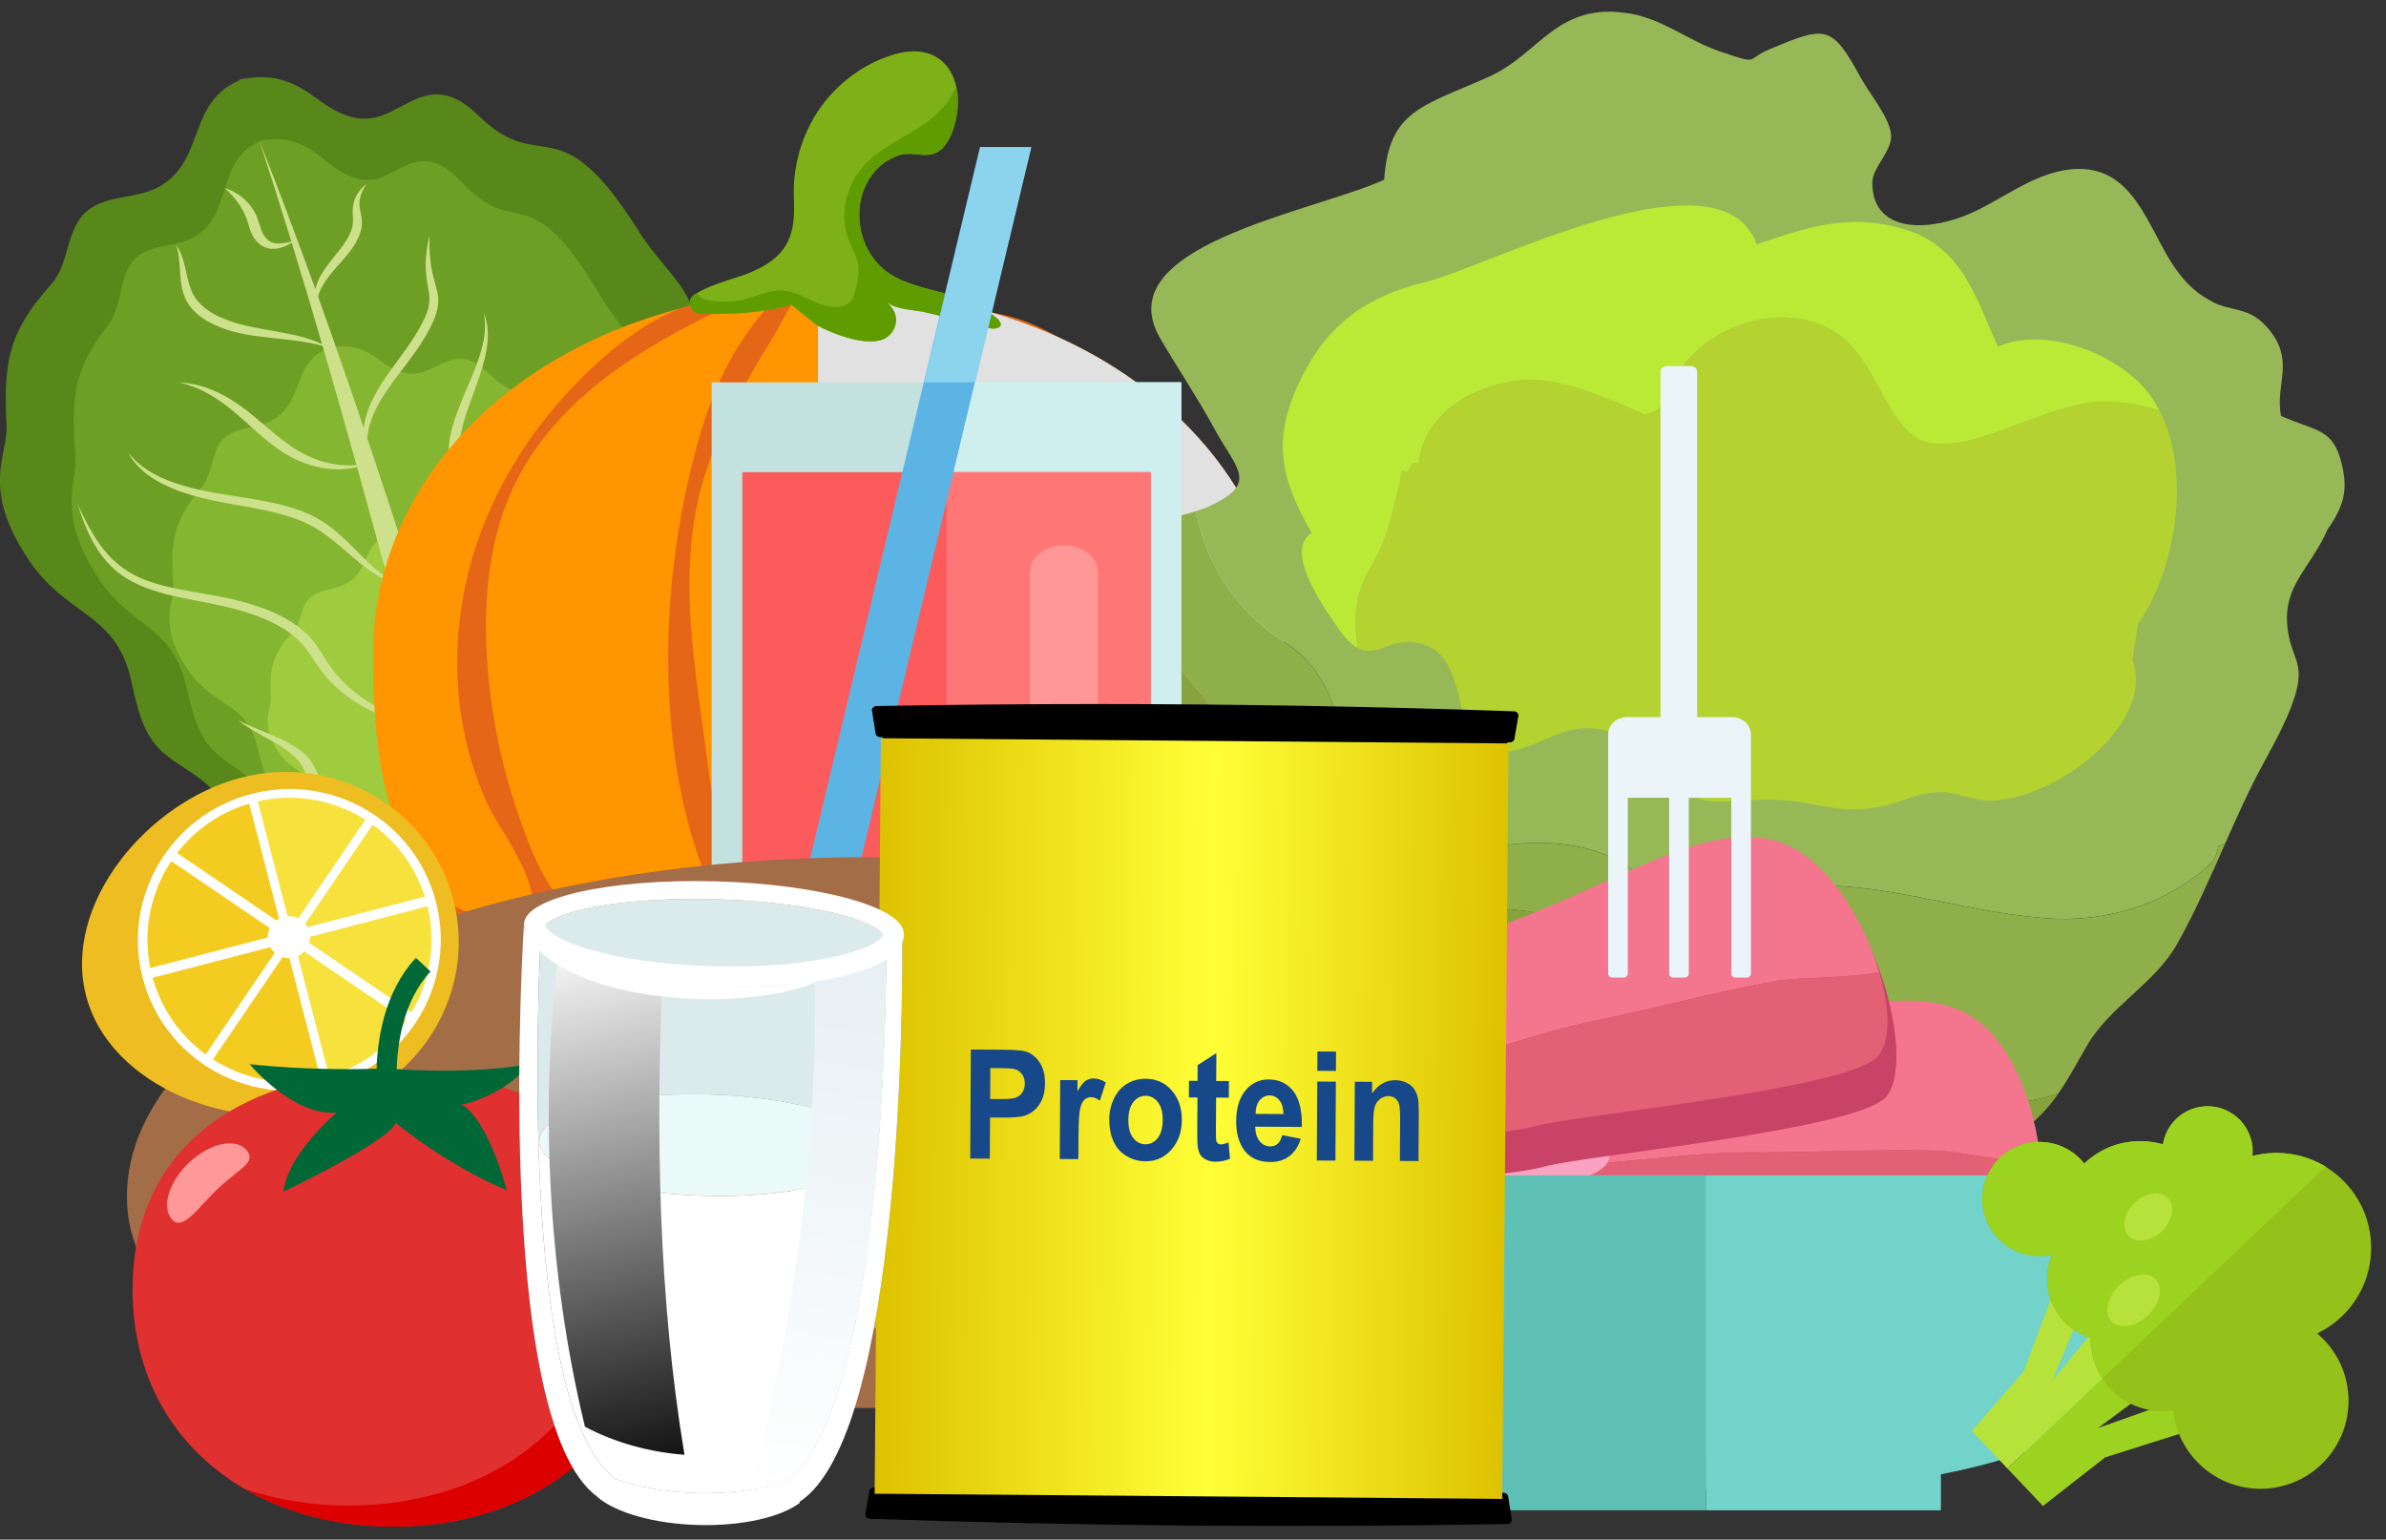 <?xml version="1.0" encoding="UTF-8" standalone="no"?>
<!DOCTYPE svg PUBLIC "-//W3C//DTD SVG 1.1//EN" "http://www.w3.org/Graphics/SVG/1.1/DTD/svg11.dtd">
<svg width="100%" height="100%" viewBox="0 0 942 608" version="1.1" xmlns="http://www.w3.org/2000/svg" xmlns:xlink="http://www.w3.org/1999/xlink" xml:space="preserve" xmlns:serif="http://www.serif.com/" style="fill-rule:evenodd;clip-rule:evenodd;stroke-linejoin:round;stroke-miterlimit:2;">
    <rect x="0" y="0" width="942" height="608" fill="#333333" stroke="none"/>
    <g id="画板1" transform="matrix(1.019,0,0,0.841,-630.724,-89.918)">
        <g transform="matrix(1.308,0,0,1.585,848.481,147.722)">
            <path d="M0,305.338C7.478,302.037 13.948,296.881 17.625,291.003C21.696,284.505 22.463,277.693 23.139,271.106C25.495,248.039 27.421,224.889 28.924,201.682C30.328,180.493 33.767,157.568 31.24,137.123C28.64,116.65 18.304,105.137 28.098,81.89C35.809,62.994 22.876,57.314 13.645,42.616C-10.281,4.542 -14.781,26.781 -33.424,8.803C-36.559,5.745 -40.798,2.242 -46.078,2.228C-52.762,2.203 -57.899,7.594 -64.373,9.068C-71.475,10.676 -77.464,6.519 -82.568,2.776C-89.727,-2.474 -97.173,-4.675 -107.056,-1.255C-105.406,-1.766 -103.762,-2.282 -102.118,-2.808C-121.032,3.012 -113.684,22.331 -129.233,30.03C-135.348,32.981 -143.382,32.293 -148.728,36.03C-156.271,41.265 -154.375,51.793 -160.329,58.52C-173.11,72.732 -174.462,81.723 -173.531,100.292C-173.045,109.225 -181.45,118.573 -166.862,140.312C-155.866,156.615 -141.613,155.74 -136.909,174.679C-135.339,181.012 -134.289,188.157 -130.203,193.889C-125.985,199.821 -117.644,202.719 -112.691,208.108C-109.362,211.739 -108.331,216.278 -106.563,220.512C-101.166,233.484 -88.255,242.97 -78.435,253.785C-67.855,265.48 -58.335,277.454 -48.791,289.529C-41.265,299 -34.571,310.013 -15.972,309.22C-10.58,308.967 -5.063,307.576 0,305.338" style="fill:rgb(87,136,25);fill-rule:nonzero;"/>
        </g>
        <g transform="matrix(1.308,0,0,1.585,843.904,175.096)">
            <path d="M0,279.394C6.114,276.625 11.355,272.198 14.267,267.038C17.486,261.332 17.961,255.239 18.361,249.338C19.754,228.688 20.825,207.99 21.577,187.27C22.29,168.349 24.726,148.045 22.203,129.638C19.627,111.215 10.643,100.272 18.551,80.17C24.796,63.862 13.71,57.934 5.622,44.231C-15.354,8.735 -18.807,28.329 -34.922,11.26C-37.634,8.361 -41.292,5.001 -45.76,4.738C-51.416,4.397 -55.644,9.021 -61.071,10.089C-67.024,11.26 -72.152,7.31 -76.533,3.765C-82.675,-1.203 -88.993,-3.419 -97.203,-0.558C-95.83,-0.982 -94.462,-1.41 -93.094,-1.843C-108.822,2.994 -102.17,20.653 -114.951,27.449C-119.969,30.066 -126.684,29.404 -131.026,32.804C-137.149,37.576 -135.264,47.181 -140.004,53.354C-150.177,66.437 -150.999,74.733 -149.643,91.707C-148.96,99.875 -155.589,108.605 -142.856,128.242C-133.269,142.957 -121.538,141.998 -117.059,159.274C-115.564,165.046 -114.471,171.562 -110.922,176.766C-107.258,182.144 -100.292,184.739 -96.038,189.644C-93.18,192.947 -92.188,197.082 -90.598,200.942C-85.746,212.756 -74.804,221.399 -66.374,231.301C-57.288,242.001 -49.072,252.98 -40.831,264.062C-34.332,272.77 -28.493,282.813 -13.126,282.495C-8.672,282.386 -4.139,281.269 0,279.394" style="fill:rgb(109,159,36);fill-rule:nonzero;"/>
        </g>
        <g transform="matrix(1.308,0,0,1.585,835.252,272.501)">
            <path d="M0,199.794C4.789,197.679 8.942,194.398 11.313,190.631C13.935,186.465 14.44,182.058 14.885,177.797C16.447,162.868 17.814,147.92 18.98,132.961C20.062,119.297 22.602,104.635 21.212,91.37C19.792,78.093 13.01,70.249 20.021,55.691C25.596,43.892 17,39.658 11.037,29.816C-4.416,4.322 -7.944,18.539 -20.265,6.417C-22.342,4.357 -25.164,1.982 -28.754,1.87C-33.299,1.727 -36.864,5.157 -41.263,6.053C-46.094,7.03 -50.092,4.288 -53.509,1.827C-58.302,-1.626 -63.332,-3.07 -70.039,-0.744C-68.922,-1.093 -67.805,-1.443 -66.689,-1.797C-79.517,2.191 -74.645,14.817 -85.069,20.192C-89.164,22.272 -94.541,22.042 -98.098,24.69C-103.116,28.403 -101.801,35.32 -105.712,40.011C-114.091,49.972 -114.867,56.069 -114.051,68.365C-113.643,74.284 -119.005,80.95 -109.194,94.663C-101.815,104.932 -92.559,103.743 -89.29,116.127C-88.198,120.267 -87.431,124.96 -84.721,128.601C-81.92,132.365 -76.498,133.981 -73.239,137.389C-71.049,139.683 -70.336,142.652 -69.151,145.398C-65.529,153.804 -57.121,159.699 -50.71,166.618C-43.8,174.097 -37.59,181.814 -31.377,189.622C-26.477,195.762 -22.121,202.864 -10.222,202.295C-6.772,202.121 -3.242,201.224 0,199.794" style="fill:rgb(133,182,49);fill-rule:nonzero;"/>
        </g>
        <g transform="matrix(1.308,0,0,1.585,828.838,359.482)">
            <path d="M0,131.975C3.453,130.487 6.48,128.242 8.248,125.695C10.201,122.885 10.654,119.941 11.06,117.094C12.485,107.123 13.805,97.149 15.017,87.173C16.132,78.059 18.369,68.281 17.744,59.454C17.098,50.621 12.369,45.422 17.954,35.7C22.417,27.829 16.268,25.027 12.209,18.493C1.688,1.57 -1.39,11.084 -10.087,3.124C-11.557,1.773 -13.567,0.22 -16.215,0.193C-19.566,0.162 -22.301,2.515 -25.572,3.19C-29.164,3.931 -32.038,2.175 -34.498,0.597C-37.938,-1.613 -41.625,-2.468 -46.639,-0.739C-45.805,-1.003 -44.969,-1.266 -44.135,-1.531C-53.716,1.477 -50.411,9.817 -58.198,13.736C-61.253,15.258 -65.203,15.281 -67.87,17.185C-71.626,19.863 -70.781,24.463 -73.723,27.764C-80.023,34.784 -80.666,38.93 -80.232,47.166C-80.013,51.129 -83.987,55.843 -77.019,64.652C-71.785,71.249 -65.071,70.098 -62.862,78.3C-62.125,81.038 -61.628,84.163 -59.718,86.511C-57.742,88.933 -53.856,89.83 -51.554,92.013C-50.006,93.48 -49.533,95.447 -48.714,97.251C-46.22,102.77 -40.256,106.46 -35.755,110.915C-30.905,115.73 -26.569,120.738 -22.245,125.811C-18.83,129.809 -15.828,134.443 -7.335,133.828C-4.873,133.646 -2.337,132.983 0,131.975" style="fill:rgb(158,204,62);fill-rule:nonzero;"/>
        </g>
        <g transform="matrix(1.308,0,0,1.585,845.5,462.464)">
            <path d="M0,107.71C2.084,106.739 3.859,105.155 4.828,103.261C5.902,101.164 6.018,98.87 6.118,96.65C6.464,88.872 6.769,81.091 7.027,73.302C7.269,66.189 8.224,58.633 7.407,51.625C6.581,44.616 3.282,40.17 6.457,32.903C9.002,27.028 4.909,24.36 1.989,18.914C-5.577,4.802 -7.177,12.106 -13.2,5.247C-14.218,4.089 -15.602,2.727 -17.33,2.542C-19.525,2.304 -21.199,4.004 -23.301,4.345C-25.608,4.72 -27.57,3.168 -29.255,1.782C-31.611,-0.157 -34.066,-1.038 -37.255,0.079C-36.722,-0.087 -36.192,-0.253 -35.66,-0.422C-41.771,1.479 -39.167,8.26 -44.017,11.003C-45.92,12.073 -48.488,11.921 -50.11,13.322C-52.396,15.294 -51.575,18.984 -53.282,21.489C-56.936,26.825 -57.078,30.108 -56.274,36.668C-55.882,39.826 -58.121,43.438 -53.075,50.679C-49.287,56.101 -45.071,55.447 -43.133,62.049C-42.486,64.258 -41.971,66.755 -40.599,68.693C-39.186,70.698 -36.653,71.572 -35.052,73.401C-33.973,74.633 -33.549,76.216 -32.914,77.682C-30.976,82.167 -26.962,85.362 -23.838,89.112C-20.464,93.16 -17.417,97.346 -14.376,101.587C-11.975,104.93 -9.801,108.748 -4.503,108.745C-2.963,108.743 -1.411,108.366 0,107.71" style="fill:rgb(182,227,75);fill-rule:nonzero;"/>
        </g>
        <g transform="matrix(1.308,0,0,1.585,845.328,403.074)">
            <path d="M0,5.107C-1.038,8.895 -1.117,12.652 -1.251,16.194C-1.378,19.742 -1.664,23.264 -3.384,26.574C-4.996,29.908 -8.018,32.981 -11.302,35.9C-14.566,38.855 -18.246,41.666 -21.415,44.898C-24.436,47.881 -26.735,51.194 -28.229,54.572C-32.528,41.227 -36.783,27.858 -41.04,14.495C-40.792,13.936 -40.502,13.389 -40.162,12.857C-38.617,10.289 -36.152,8.116 -33.434,6.106C-30.693,4.113 -27.722,2.242 -24.773,0.183C-21.839,-1.902 -18.996,-4.264 -16.782,-7.097C-15.705,-8.515 -14.813,-10.055 -14.277,-11.645C-13.72,-13.24 -13.551,-14.783 -13.507,-16.221C-13.469,-17.668 -13.53,-19.024 -13.425,-20.376C-13.326,-21.736 -13.177,-23.109 -12.905,-24.492C-11.829,-30.03 -9.312,-35.688 -5.604,-41.12C-10.368,-36.171 -13.771,-30.323 -15.393,-24.447C-16.286,-21.523 -16.438,-18.487 -16.604,-15.775C-16.712,-14.411 -16.872,-13.098 -17.345,-11.848C-17.794,-10.591 -18.539,-9.351 -19.465,-8.161C-23.151,-3.264 -29.551,0.253 -35.052,4.76C-36.42,5.897 -37.747,7.092 -38.89,8.395C-40.027,9.714 -40.994,11.1 -41.657,12.543C-41.659,12.545 -41.659,12.55 -41.663,12.553C-44.525,3.573 -47.381,-5.406 -50.271,-14.374C-49.323,-16.158 -48.171,-17.893 -46.887,-19.585C-44.481,-22.863 -41.734,-26.047 -39.422,-29.53C-38.228,-31.247 -37.213,-33.074 -36.393,-34.95C-35.63,-36.841 -35.073,-38.804 -34.992,-40.75C-34.794,-44.697 -36.444,-47.929 -36.821,-51.197C-37.309,-54.462 -36.755,-57.983 -35.77,-61.52C-34.828,-65.072 -33.378,-68.652 -32.1,-72.295C-30.783,-75.933 -29.551,-79.647 -28.919,-83.381C-28.313,-87.096 -28.371,-90.871 -29.743,-94.063C-29.051,-90.614 -29.43,-86.963 -30.426,-83.366C-31.389,-79.756 -32.904,-76.185 -34.419,-72.596C-35.978,-69.014 -37.512,-65.385 -38.691,-61.668C-39.824,-57.961 -40.494,-54.103 -40.006,-50.407C-39.473,-46.736 -37.917,-43.624 -38.042,-40.331C-38.046,-38.693 -38.456,-36.99 -39.071,-35.289C-39.77,-33.592 -40.59,-31.885 -41.627,-30.199C-43.653,-26.829 -46.13,-23.497 -48.267,-20.042C-49.17,-18.592 -49.989,-17.089 -50.656,-15.571C-55.114,-29.413 -59.636,-43.233 -64.274,-57.011C-64.002,-60.817 -62.397,-64.669 -60.298,-68.274C-57.247,-73.42 -53.02,-78.276 -49.363,-83.551C-47.572,-86.207 -45.885,-88.962 -44.642,-91.864C-44.035,-93.323 -43.537,-94.845 -43.329,-96.396C-43.1,-97.962 -43.291,-99.475 -43.618,-100.832C-44.316,-103.556 -45.133,-105.989 -45.455,-108.707C-45.855,-111.382 -45.92,-114.15 -45.801,-116.974C-46.595,-114.124 -46.945,-111.242 -46.967,-108.4C-46.957,-106.981 -46.867,-105.573 -46.684,-104.182C-46.511,-102.782 -46.181,-101.456 -46.008,-100.147C-45.831,-98.833 -45.788,-97.565 -46.028,-96.29C-46.266,-95.004 -46.761,-93.691 -47.38,-92.376C-48.61,-89.727 -50.223,-87.132 -52.004,-84.586C-55.492,-79.464 -59.73,-74.46 -62.532,-68.859C-63.913,-66.081 -64.94,-63.196 -65.293,-60.321C-65.304,-60.24 -65.307,-60.154 -65.315,-60.071C-69.708,-73.067 -74.195,-86.033 -78.837,-98.943C-78.354,-101.051 -77.103,-103.056 -75.685,-104.933C-74.621,-106.293 -73.511,-107.584 -72.265,-108.938C-71.057,-110.294 -69.865,-111.715 -68.764,-113.232C-67.715,-114.769 -66.77,-116.428 -66.245,-118.207C-65.738,-119.975 -65.767,-121.88 -66.158,-123.382C-66.483,-124.93 -66.764,-126.274 -66.466,-127.799C-66.221,-129.31 -65.542,-130.854 -64.512,-132.338C-66.036,-131.186 -67.205,-129.622 -67.916,-127.941C-68.245,-127.096 -68.469,-126.217 -68.55,-125.341C-68.635,-124.468 -68.566,-123.644 -68.535,-122.86C-68.443,-121.282 -68.5,-119.95 -69.045,-118.52C-69.543,-117.108 -70.357,-115.708 -71.347,-114.339C-73.234,-111.566 -75.884,-108.914 -77.747,-105.752C-78.621,-104.311 -79.294,-102.774 -79.656,-101.211C-84.961,-115.899 -90.442,-130.529 -96.195,-145.058C-92.953,-135.165 -89.815,-125.234 -86.753,-115.279C-87.84,-115.038 -88.9,-114.799 -89.906,-114.742C-91.213,-114.629 -92.321,-114.849 -93.163,-115.37C-93.997,-115.909 -94.695,-116.67 -95.143,-117.579C-95.609,-118.471 -95.939,-119.505 -96.27,-120.604C-96.607,-121.693 -97.014,-122.885 -97.617,-123.973C-98.24,-125.05 -98.935,-126.088 -99.83,-126.997C-101.553,-128.842 -103.818,-130.296 -106.412,-131.095C-104.61,-129.383 -103.068,-127.651 -101.871,-125.757C-101.3,-124.799 -100.73,-123.852 -100.334,-122.837C-99.911,-121.836 -99.597,-120.821 -99.263,-119.694C-98.908,-118.588 -98.52,-117.402 -97.782,-116.283C-97.03,-115.192 -96.008,-114.147 -94.518,-113.576C-93.046,-112.948 -91.194,-113.036 -89.733,-113.501C-88.594,-113.862 -87.59,-114.363 -86.646,-114.935C-83.572,-104.934 -80.573,-94.908 -77.644,-84.86C-81.659,-86.845 -86.5,-87.814 -91.159,-88.642C-96.568,-89.604 -101.944,-90.423 -106.606,-92.367C-111.31,-94.198 -115.131,-97.17 -116.573,-101.304C-118.132,-105.375 -118.105,-110.379 -120.936,-114.327C-119.34,-109.948 -120.171,-105.343 -118.951,-100.659C-118.402,-98.318 -117.02,-96.043 -115.104,-94.256C-113.184,-92.444 -110.751,-91.097 -108.212,-90.033C-105.633,-89.013 -102.919,-88.276 -100.152,-87.755C-97.367,-87.268 -94.606,-86.919 -91.841,-86.647C-86.934,-86.115 -82.074,-85.657 -77.502,-84.372C-74.082,-72.624 -70.744,-60.85 -67.458,-49.053C-71.971,-48.674 -76.254,-49.527 -80.003,-50.985C-84.775,-52.852 -88.693,-55.794 -92.422,-58.941C-96.198,-62.051 -99.818,-65.467 -104.288,-68.25C-108.674,-71.028 -114.006,-73.284 -119.838,-73.545C-114.382,-72.218 -109.943,-69.63 -106.02,-66.673C-102.102,-63.697 -98.685,-60.282 -94.866,-57.042C-91.025,-53.866 -86.705,-50.747 -81.241,-49.104C-78.545,-48.27 -75.629,-47.802 -72.632,-47.811C-71.128,-47.849 -69.62,-47.98 -68.129,-48.27C-67.849,-48.33 -67.578,-48.414 -67.3,-48.484C-64.248,-37.522 -61.244,-26.545 -58.248,-15.568C-58.281,-15.589 -58.316,-15.614 -58.351,-15.634C-59.843,-16.675 -61.255,-17.773 -62.568,-18.959C-65.215,-21.31 -67.58,-23.883 -70.168,-26.366C-72.728,-28.864 -75.556,-31.271 -78.987,-33.229C-82.417,-35.2 -86.42,-36.494 -90.469,-37.507C-94.561,-38.456 -98.739,-39.13 -102.882,-39.782C-107.045,-40.398 -111.133,-41.071 -115.106,-41.991C-119.051,-42.956 -122.912,-44.157 -126.356,-45.9C-129.854,-47.585 -132.827,-49.897 -135.013,-52.713C-133.485,-49.625 -130.716,-46.924 -127.344,-44.872C-123.974,-42.79 -120.095,-41.269 -116.087,-40.094C-108.015,-37.747 -99.497,-36.936 -91.738,-35.022C-87.854,-34.093 -84.157,-32.892 -80.96,-31.145C-77.698,-29.456 -74.939,-27.198 -72.189,-24.905C-69.475,-22.58 -66.791,-20.164 -63.792,-17.985C-62.267,-16.916 -60.675,-15.906 -58.964,-15.027C-58.626,-14.875 -58.298,-14.716 -57.971,-14.563C-54.098,-0.369 -50.243,13.829 -46.343,28.011C-55.632,26.099 -63.748,22.091 -69.78,16.693C-71.706,14.928 -73.464,13.046 -74.914,11.013C-76.415,9.009 -77.597,6.788 -79.104,4.627C-80.576,2.446 -82.574,0.415 -84.871,-1.307C-87.199,-3.018 -89.837,-4.454 -92.638,-5.667C-98.283,-8.043 -104.536,-9.547 -110.833,-10.65C-117.113,-11.736 -123.378,-12.687 -129.009,-14.661C-134.669,-16.584 -139.19,-19.974 -142.375,-24.108C-145.699,-28.185 -147.806,-32.832 -150.06,-37.397C-148.518,-32.651 -146.74,-27.916 -143.807,-23.48C-142.322,-21.278 -140.479,-19.187 -138.201,-17.364C-135.946,-15.517 -133.189,-14.033 -130.264,-12.879C-124.388,-10.537 -117.917,-9.516 -111.806,-8.293C-105.674,-7.135 -99.75,-5.658 -94.492,-3.382C-91.866,-2.258 -89.416,-0.939 -87.276,0.613C-85.144,2.187 -83.4,3.974 -81.935,6.004C-80.439,8.019 -79.179,10.234 -77.52,12.33C-75.936,14.455 -73.98,16.38 -71.848,18.153C-65.156,23.736 -56.091,27.497 -46.146,28.718C-43.652,37.789 -41.117,46.851 -38.552,55.898C-43.655,55.038 -48.72,54.096 -53.695,52.971C-57.037,52.192 -60.382,51.407 -63.659,50.488C-66.917,49.567 -70.323,48.717 -73.136,47.487C-74.564,46.887 -75.825,46.166 -76.818,45.294C-77.813,44.432 -78.438,43.371 -79.045,42.149C-79.667,40.955 -80.221,39.595 -81.199,38.361C-82.108,37.119 -83.286,36.011 -84.625,35.082C-89.993,31.283 -96.8,29.544 -102.568,26.479C-97.74,30.39 -91.09,32.83 -86.659,36.562C-85.546,37.485 -84.631,38.508 -83.907,39.595C-83.148,40.658 -82.723,41.898 -82.148,43.202C-81.595,44.492 -80.793,45.894 -79.533,47.04C-78.289,48.175 -76.758,49.072 -75.146,49.773C-71.854,51.141 -68.476,51.961 -65.1,52.83C-61.687,53.638 -58.254,54.391 -54.739,54.955C-49.376,55.853 -43.896,56.448 -38.332,56.675C-34.247,71.082 -30.064,85.453 -25.673,99.755C-30.552,99.336 -35.265,98.623 -38.919,96.766C-43.902,94.251 -46.037,89.711 -48.122,85.143C-49.225,82.865 -50.361,80.52 -51.998,78.337C-53.65,76.144 -55.908,74.265 -58.355,72.691C-63.281,69.571 -68.337,66.711 -73.594,63.878C-69.425,67.526 -64.817,70.915 -60.409,74.253C-58.28,75.968 -56.312,77.697 -54.988,79.765C-53.581,81.805 -52.523,84.045 -51.479,86.348C-50.372,88.625 -49.273,90.979 -47.616,93.163C-45.977,95.332 -43.664,97.321 -40.653,98.559C-37.669,99.825 -34.209,100.363 -30.767,100.526C-28.996,100.599 -27.218,100.589 -25.44,100.517C-20.816,115.548 -15.994,130.517 -10.807,145.365C-9.699,148.508 -5.999,150.165 -2.631,149.015C0.733,147.86 2.526,144.324 1.373,141.2C-1.685,132.976 -4.632,124.711 -7.538,116.435C-5.948,113.594 -3.738,110.921 -1.004,108.589C1.054,106.837 3.483,105.278 5.97,103.515C8.448,101.767 10.843,99.585 12.553,97.252C14.239,94.902 15.375,92.402 15.877,89.95C16.359,87.511 16.157,85.069 15.363,83.018C14.657,80.936 13.637,79.091 13.205,77.072C12.746,75.07 12.813,72.834 14.203,70.564C12.149,72.631 11.476,75.239 11.508,77.515C11.563,79.833 12.265,81.915 12.699,83.955C13.669,87.927 12.548,92.385 9.593,96.39C8.152,98.409 6.252,100.166 3.965,101.889C1.74,103.634 -0.861,105.362 -2.962,107.487C-5.275,109.739 -7.022,112.229 -8.132,114.739C-11.596,104.836 -14.971,94.895 -18.29,84.943C-16.296,82.466 -14.823,79.82 -12.807,77.611C-9.979,74.464 -6.217,71.752 -2.351,68.957C-0.444,67.532 1.522,66.085 3.385,64.529C5.213,62.957 7.008,61.354 8.618,59.642C11.883,56.256 14.689,52.612 16.766,48.829C13.527,52.223 10.246,55.468 6.745,58.525C3.235,61.598 -0.441,64.384 -4.377,67.178C-8.213,70.013 -12.291,73.062 -15.029,76.803C-16.731,79.115 -17.683,81.392 -18.723,83.629C-21.698,74.677 -24.633,65.709 -27.532,56.73C-25.733,52.883 -23.02,49.207 -19.494,45.998C-16.311,43.084 -12.674,40.363 -9.166,37.379C-5.705,34.404 -2.283,31.002 -0.306,27.052C1.661,23.095 1.873,19.207 1.906,15.627C1.906,13.822 1.859,12.059 1.936,10.301C2.036,8.545 2.204,6.779 2.537,4.987C3.892,-2.177 7.345,-9.536 12.441,-16.5C6.292,-10.026 1.915,-2.437 0,5.107" style="fill:rgb(205,224,139);fill-rule:nonzero;"/>
        </g>
        <g transform="matrix(1.308,0,0,1.585,714.886,144.781)">
            <path d="M0,-0.957C-0.632,-0.746 -1.234,-0.531 -1.8,-0.304C-2.039,-0.251 -2.278,-0.202 -2.51,-0.137C-2.674,-0.098 -2.835,-0.058 -3.011,0C-2.849,-0.055 -2.684,-0.107 -2.519,-0.162C-1.679,-0.426 -0.841,-0.689 0,-0.957" style="fill:rgb(208,159,159);fill-rule:nonzero;"/>
        </g>
        <g transform="matrix(1.308,0,0,1.585,711.591,144.781)">
            <path d="M0,-0.162C0.001,-0.154 0.005,-0.144 0.009,-0.137C-0.155,-0.098 -0.316,-0.058 -0.492,0C-0.33,-0.055 -0.165,-0.107 0,-0.162" style="fill:rgb(208,159,159);fill-rule:nonzero;"/>
        </g>
        <g transform="matrix(1.308,0,0,1.585,1116.5,408.838)">
            <path d="M0,3.225C0,35.455 -2.077,63.44 -24.233,82.33C-24.24,82.336 -24.252,82.341 -24.258,82.349C-43.06,98.364 -76.289,107.846 -134.928,107.846C-136.827,107.846 -138.697,107.832 -140.54,107.813C-140.899,107.806 -141.261,107.801 -141.623,107.801C-142.458,107.788 -143.299,107.774 -144.125,107.756C-145.124,107.735 -146.115,107.71 -147.095,107.685C-148.551,107.647 -149.988,107.602 -151.405,107.541C-152.238,107.518 -153.069,107.486 -153.887,107.448C-154.746,107.409 -155.595,107.37 -156.446,107.324C-160.051,107.143 -163.542,106.912 -166.92,106.634C-167.693,106.569 -168.46,106.505 -169.221,106.435C-169.82,106.382 -170.413,106.326 -171.005,106.268C-171.541,106.216 -172.069,106.163 -172.599,106.112C-173.172,106.054 -173.74,105.996 -174.306,105.932C-175.015,105.854 -175.716,105.777 -176.413,105.692C-176.929,105.634 -177.443,105.577 -177.953,105.513C-178.635,105.43 -179.318,105.344 -179.996,105.255C-180.725,105.163 -181.44,105.069 -182.155,104.964C-183.102,104.835 -184.045,104.7 -184.978,104.552C-185.45,104.489 -185.913,104.416 -186.376,104.339C-188.388,104.024 -190.348,103.689 -192.262,103.327C-193.737,103.051 -195.188,102.767 -196.613,102.462C-197.056,102.374 -197.488,102.279 -197.926,102.181C-198.796,101.995 -199.661,101.8 -200.511,101.594C-200.982,101.484 -201.452,101.375 -201.916,101.259C-202.497,101.123 -203.07,100.975 -203.636,100.833C-205.442,100.37 -207.202,99.887 -208.916,99.383C-209.334,99.26 -209.754,99.139 -210.167,99.009C-210.444,98.926 -210.721,98.843 -210.991,98.75C-211.532,98.591 -212.066,98.415 -212.597,98.242C-213.259,98.03 -213.917,97.811 -214.567,97.585C-215.056,97.416 -215.547,97.25 -216.023,97.075C-216.392,96.948 -216.759,96.813 -217.119,96.677C-217.513,96.535 -217.893,96.393 -218.28,96.246C-218.713,96.084 -219.138,95.916 -219.556,95.748C-220.045,95.561 -220.528,95.369 -221.006,95.167C-221.651,94.906 -222.282,94.639 -222.908,94.37C-223.862,93.956 -224.791,93.538 -225.705,93.113C-225.755,93.088 -225.807,93.061 -225.854,93.041C-226.838,92.572 -227.806,92.101 -228.753,91.612C-228.804,91.592 -228.851,91.565 -228.895,91.54C-229.289,91.338 -229.674,91.134 -230.061,90.927C-230.616,90.631 -231.165,90.335 -231.698,90.032C-232.125,89.793 -232.549,89.547 -232.97,89.303C-233.418,89.038 -233.856,88.776 -234.295,88.511C-234.733,88.246 -235.167,87.977 -235.591,87.705C-236.442,87.169 -237.281,86.616 -238.091,86.048C-238.905,85.494 -239.695,84.921 -240.464,84.334C-240.832,84.055 -241.198,83.78 -241.56,83.496C-241.598,83.471 -241.632,83.438 -241.669,83.413C-242.023,83.128 -242.378,82.847 -242.725,82.561C-243.092,82.267 -243.454,81.962 -243.807,81.661C-245.955,79.835 -247.934,77.926 -249.739,75.938C-250.041,75.608 -250.338,75.271 -250.633,74.938C-251.523,73.932 -252.361,72.907 -253.161,71.863C-267.134,53.741 -269.86,29.945 -269.86,3.225C-269.86,-44.437 -233.233,-84.874 -178.779,-99.13C-173.842,-100.425 -168.764,-101.502 -163.542,-102.345C-154.39,-103.841 -144.827,-104.621 -134.928,-104.621C-129.031,-104.621 -123.247,-104.342 -117.609,-103.801C-115.373,-103.59 -113.164,-103.333 -110.971,-103.042C-102.438,-101.894 -94.233,-100.134 -86.427,-97.834C-79.745,-95.861 -73.346,-93.489 -67.275,-90.757C-26.218,-72.254 0,-37.103 0,3.225" style="fill:rgb(255,149,0);fill-rule:nonzero;"/>
        </g>
        <g transform="matrix(1.308,0,0,1.585,1066.58,277.697)">
            <path d="M0,168.92C3.853,168.198 10.536,167.446 13.902,165.073C-4.899,181.088 -38.128,190.57 -96.768,190.57C-98.667,190.57 -100.537,190.557 -102.379,190.537C-102.739,190.53 -103.101,190.525 -103.462,190.525C-104.298,190.512 -105.139,190.498 -105.965,190.481C-106.963,190.459 -107.955,190.435 -108.935,190.409C-110.391,190.371 -111.828,190.326 -113.245,190.266C-114.078,190.242 -114.909,190.21 -115.727,190.172C-116.586,190.133 -117.435,190.094 -118.286,190.048C-121.891,189.867 -125.381,189.636 -128.76,189.358C-129.533,189.293 -130.3,189.23 -131.061,189.159C-131.66,189.107 -132.252,189.05 -132.845,188.992C-133.381,188.941 -133.909,188.888 -134.438,188.836C-135.012,188.778 -135.58,188.72 -136.146,188.656C-136.855,188.578 -137.556,188.501 -138.253,188.416C-138.769,188.358 -139.283,188.301 -139.792,188.237C-140.475,188.154 -141.158,188.068 -141.835,187.98C-142.565,187.888 -143.28,187.793 -143.995,187.689C-144.942,187.56 -145.885,187.424 -146.818,187.276C-147.29,187.213 -147.752,187.141 -148.216,187.064C-150.228,186.748 -152.187,186.413 -154.102,186.051C-155.577,185.775 -157.028,185.491 -158.453,185.187C-158.896,185.099 -159.328,185.003 -159.766,184.905C-160.636,184.719 -161.5,184.524 -162.351,184.318C-162.822,184.208 -163.292,184.1 -163.755,183.983C-164.336,183.848 -164.91,183.699 -165.476,183.558C-167.282,183.094 -169.042,182.611 -170.756,182.108C-171.174,181.984 -171.594,181.863 -172.006,181.733C-172.284,181.65 -172.561,181.567 -172.831,181.475C-173.372,181.316 -173.906,181.14 -174.437,180.966C-175.099,180.754 -175.757,180.535 -176.407,180.31C-176.896,180.141 -177.387,179.975 -177.863,179.799C-178.232,179.672 -178.599,179.537 -178.959,179.401C-179.353,179.259 -179.733,179.117 -180.12,178.97C-180.553,178.809 -180.978,178.641 -181.396,178.473C-181.885,178.285 -182.368,178.093 -182.846,177.892C-183.491,177.63 -184.122,177.363 -184.748,177.094C-185.702,176.681 -186.63,176.262 -187.544,175.837C-187.595,175.813 -187.647,175.785 -187.694,175.766C-188.678,175.296 -189.646,174.825 -190.593,174.336C-190.644,174.316 -190.69,174.289 -190.735,174.265C-191.129,174.063 -191.514,173.858 -191.901,173.651C-192.456,173.356 -193.004,173.06 -193.538,172.756C-193.964,172.518 -194.389,172.272 -194.81,172.027C-195.258,171.763 -195.696,171.5 -196.135,171.235C-196.573,170.971 -197.006,170.701 -197.431,170.43C-198.282,169.888 -199.115,169.334 -199.931,168.773C-200.745,168.212 -201.53,167.637 -202.304,167.059C-202.671,166.779 -203.038,166.504 -203.399,166.221C-203.437,166.195 -203.472,166.162 -203.509,166.137C-203.863,165.853 -204.218,165.571 -204.565,165.285C-204.932,164.991 -205.293,164.687 -205.647,164.385C-207.794,162.555 -209.767,160.647 -211.579,158.662C-211.88,158.332 -212.178,157.995 -212.473,157.662C-213.35,156.656 -214.193,155.631 -215,154.587C-209.842,161.283 -198.334,165.512 -190.103,164.964C-175.054,163.965 -194.557,137.122 -196.974,132.178C-209.987,105.586 -209.56,73.857 -198.533,46.685C-191.083,28.329 -178.999,11.986 -164.207,-1.195C-157.245,-7.395 -149.242,-13.042 -140.619,-16.406C-135.713,-18.32 -130.609,-19.499 -125.381,-19.621C-124.105,-19.66 -122.829,-19.629 -121.541,-19.53C-134.818,-13.235 -148.037,-6.641 -159.942,1.977C-171.839,10.593 -182.446,21.37 -189.111,34.465C-197.218,50.41 -199.049,68.887 -197.993,86.742C-197.031,102.84 -193.828,118.798 -188.524,134.027C-185.043,144.012 -180.856,155.297 -172.669,162.405C-164.736,169.295 -153.123,172.557 -142.765,171.977C-139.709,171.803 -136.48,171.228 -134.199,169.186C-131.652,166.902 -130.796,163.191 -131.12,159.781C-131.44,156.379 -132.768,153.163 -133.966,149.951C-137.517,140.467 -140.045,130.606 -141.675,120.61C-146.994,88.055 -143.976,51.705 -134.56,20.106C-130.93,7.917 -125.526,-3.895 -117.429,-13.704C-114.117,-17.726 -109.772,-21.65 -104.559,-21.613C-105.969,-21.613 -112.202,-9.489 -113.138,-7.969C-116.268,-2.877 -119.354,2.24 -122.223,7.486C-127.839,17.741 -132.66,28.511 -135.301,39.938C-140.491,62.315 -137.086,85.612 -134.005,107.836C-131.969,122.575 -130.443,137.547 -125.802,151.766C-122.154,162.941 -115.264,174.205 -102.024,174.063C-91.951,173.956 -83.233,163.609 -77.251,156.494C-63.988,140.717 -61.885,119.114 -57.729,99.722C-53.3,79.071 -49.394,57.666 -53.268,36.599C-57.142,15.537 -68.499,-3.392 -81.19,-20.647C-80.616,-20.84 -80.037,-20.987 -79.449,-21.077C-77.239,-21.439 -74.951,-21.122 -72.811,-20.317C-70.936,-19.621 -69.176,-18.552 -67.686,-17.243C-64.026,-14.033 -61.692,-9.6 -59.754,-5.139C-52.357,11.877 -49.543,30.508 -47.605,48.967C-44.975,73.986 -44.615,99.96 -51.008,124.464C-53.784,135.111 -58.631,144.874 -61.885,155.322C-62.911,158.615 -64.543,165.158 -61.479,167.96C-58.462,170.726 -50.955,169.746 -47.359,169.082C-34.316,166.658 -23.396,157.255 -16.242,146.08C-9.094,134.905 -5.197,122.002 -1.601,109.234C4.801,86.548 10.516,62.172 3.242,39.75C-0.848,27.155 -8.857,16.079 -18.523,7.029C-28.185,-2.02 -39.488,-9.154 -51.131,-15.47C-50.17,-15.381 -49.216,-15.259 -48.267,-15.109C-41.481,-14.054 -35.048,-11.539 -29.115,-8.033C-21.256,-3.388 -14.277,3.002 -8.509,10.092C6.289,28.272 14.545,51.551 15.146,74.985C15.75,98.426 8.804,121.904 -3.913,141.6C-8.14,148.149 -13.012,154.337 -16.591,161.239C-17.002,162.031 -17.396,162.829 -17.77,163.649C-18.607,165.46 -19.277,167.78 -17.983,169.301C-17.131,170.299 -15.714,170.57 -14.405,170.682C-9.532,171.093 -4.758,169.816 0,168.92" style="fill:rgb(230,102,23);fill-rule:nonzero;"/>
        </g>
        <g transform="matrix(1.308,0,0,1.585,1116.5,408.838)">
            <path d="M0,3.225C0,35.455 -2.075,63.44 -24.232,82.33C-24.239,82.336 -24.251,82.341 -24.26,82.349C-43.057,98.364 -76.29,107.846 -134.926,107.846C-135.983,107.846 -137.035,107.839 -138.071,107.839L-138.071,-104.588C-137.026,-104.614 -135.976,-104.621 -134.926,-104.621C-129.028,-104.621 -123.249,-104.342 -117.607,-103.801C-115.371,-103.59 -113.162,-103.333 -110.97,-103.042C-102.437,-101.894 -94.231,-100.134 -86.426,-97.834C-79.744,-95.861 -73.345,-93.489 -67.273,-90.757C-26.22,-72.254 0,-37.103 0,3.225" style="fill:rgb(225,225,225);fill-rule:nonzero;"/>
        </g>
        <g transform="matrix(1.308,0,0,1.585,905.191,157.26)">
            <path d="M0,50.213C-4.469,51.692 -9.042,52.901 -13.075,55.482C-15.659,57.137 -14.546,61.133 -11.477,61.214C-3.944,61.413 7.117,61.129 15.573,58.5C15.593,58.495 22.627,64.359 23.698,64.9C28.4,67.279 36.033,70.202 41.428,69.155C45.662,68.334 48.104,63.453 45.535,59.739C45.042,59.028 44.464,58.294 43.784,57.54C45.91,59.898 51.87,60.005 54.769,60.648C61.09,62.052 67.344,63.721 73.62,65.304C74.467,65.516 75.354,65.729 76.196,65.513C81.224,64.226 71.352,59.128 70.033,58.448C62.477,54.557 53.651,54.229 46.235,50.283C35.065,44.337 32.072,28.022 40.63,18.623C42.583,16.475 45.216,14.839 48.033,14.105C51.034,13.319 53.699,14.478 56.687,14.034C60.749,13.433 62.827,9.036 63.84,5.519C67.663,-7.716 61.017,-19.989 46.163,-15.682C36.246,-12.806 27.579,-5.891 22.343,2.953C19.048,8.518 17.041,14.828 16.447,21.264C15.846,27.741 17.512,33.931 14.413,40.035C11.616,45.543 5.592,48.365 0,50.213" style="fill:rgb(126,176,23);fill-rule:nonzero;"/>
        </g>
        <g transform="matrix(1.308,0,0,1.585,996.814,166.27)">
            <path d="M0,52.765C-7.557,48.873 -16.382,48.545 -23.798,44.6C-34.968,38.654 -37.961,22.338 -29.403,12.94C-27.451,10.791 -24.817,9.156 -22,8.421C-18.999,7.636 -16.334,8.794 -13.346,8.351C-9.285,7.749 -7.207,3.353 -6.193,-0.165C-5.007,-4.278 -4.83,-8.296 -5.597,-11.754C-6.835,-9.168 -8.41,-6.767 -10.405,-4.677C-16.829,2.053 -26.678,4.728 -32.953,11.603C-38.252,17.409 -40.305,26.192 -37.503,33.536C-36.585,35.945 -35.183,38.199 -34.727,40.736C-34.218,43.599 -34.963,46.518 -35.699,49.331C-35.874,49.995 -36.055,50.671 -36.408,51.259C-37.166,52.512 -38.63,53.191 -40.076,53.418C-46.105,54.365 -51.406,48.792 -57.506,48.604C-60.85,48.502 -63.996,50.033 -67.215,50.945C-70.584,51.902 -74.141,52.187 -77.62,51.783C-79.344,51.583 -81.215,51.116 -82.226,49.702C-82.297,49.603 -82.358,49.495 -82.413,49.388C-82.645,49.526 -82.88,49.652 -83.108,49.798C-85.692,51.453 -84.579,55.45 -81.51,55.531C-73.978,55.73 -62.917,55.446 -54.46,52.817C-54.44,52.812 -47.406,58.675 -46.335,59.216C-41.633,61.596 -34,64.519 -28.605,63.472C-24.372,62.651 -21.929,57.77 -24.499,54.056C-24.991,53.345 -25.569,52.611 -26.25,51.857C-24.123,54.214 -18.163,54.322 -15.265,54.964C-8.943,56.369 -2.689,58.037 3.587,59.62C4.434,59.832 5.32,60.045 6.163,59.829C11.191,58.542 1.318,53.445 0,52.765" style="fill:rgb(95,156,0);fill-rule:nonzero;"/>
        </g>
        <g transform="matrix(1.308,0,0,1.585,1117.94,241.71)">
            <path d="M0,105.859C16.697,117.217 16.811,138.897 20.342,158.278C22.41,166.37 30.719,173.05 38.897,170.893C62.015,163.978 88.842,159.591 105.827,175.772C109.46,180.3 114.504,185.274 118.737,186.608C131.432,190.616 141.487,176.874 155.748,177.316C180.047,176.86 202.543,185.986 227.727,187.165C244.367,187.681 261.242,182.179 273.594,170.518C275.084,168.959 275.162,166.954 275.682,165.767C276.369,165.456 277.027,165.128 277.666,164.786C281.312,156.541 284.975,148.371 289.242,140.586C292.676,134.308 297.131,126.106 298.807,119.3C300.742,111.439 297.551,109.729 296.344,102.615C294.115,89.451 301.623,84.773 307.25,73.382L307.914,71.871C312.926,64.823 313.961,60.004 312.225,52.644C309.658,41.741 304.881,42.916 294.18,38.181C292.307,28.684 298.592,21.901 290.264,12.142C284.803,5.744 279.486,7.293 274.162,4.527C269.637,2.179 266.211,-0.616 262.439,-6.151C254.68,-17.547 250.479,-36.533 232.311,-34.914C220.477,-33.858 211.223,-25.432 200.867,-21.266C188.459,-16.272 173.086,-16.504 173.123,-30.957C173.137,-35.472 179.049,-40.342 178.684,-45.029C178.275,-50.276 172.383,-57.073 169.75,-61.922C161.068,-77.906 159.311,-77.395 142.768,-70.498C135.241,-67.358 140.243,-65.667 127.892,-69.839C118.789,-72.913 111.273,-79.291 101.455,-80.994C79.747,-84.757 74.747,-69.12 59.609,-62.339C39.632,-53.396 29.932,-52.379 28.519,-31.779C6.966,-22.065 -53.865,-12.287 -37.784,15.265C-32.586,24.171 -26.776,32.763 -21.741,42.017C-15.265,53.915 -8.632,57.914 -22.761,64.718C-24.031,65.328 -25.558,65.878 -27.24,66.393C-24.231,81.462 -16.283,95.506 0,105.859" style="fill:rgb(150,184,87);fill-rule:nonzero;"/>
        </g>
        <g transform="matrix(1.308,0,0,1.585,1160.88,454.784)">
            <path d="M0,46.103C16.857,51.458 35.456,47.121 49.873,53.808C60.027,57.972 61.979,72.443 72.137,76.607C82.288,80.77 95.527,75.475 107.671,71.752C109.821,71.548 116.808,71.616 118.636,75.472C132.052,99.513 167.005,114.118 195.371,104.509C198.376,100.208 200.853,95.486 203.824,90.377C210.726,78.501 223.955,72.063 230.714,59.956C236.087,50.33 240.455,40.297 244.841,30.377C244.203,30.719 243.544,31.047 242.857,31.359C242.337,32.545 242.259,34.55 240.769,36.11C228.417,47.771 211.542,53.273 194.902,52.756C169.718,51.578 147.222,42.452 122.923,42.908C108.662,42.465 98.607,56.207 85.913,52.2C81.679,50.866 76.635,45.892 73.002,41.364C56.017,25.183 29.19,29.57 6.072,36.485C-2.105,38.642 -10.415,31.961 -12.482,23.87C-16.014,4.489 -16.127,-17.191 -32.825,-28.549C-49.108,-38.902 -57.056,-52.947 -60.065,-68.015C-70.324,-64.865 -86.671,-62.916 -89.729,-55.342C-92.837,-47.633 -81.421,-37.949 -78.834,-29.837C-73.378,-27.683 -68.455,-24.741 -64.39,-20.692C-43.467,1.868 -35.293,33.339 0,46.103" style="fill:rgb(143,175,74);fill-rule:nonzero;"/>
        </g>
        <g transform="matrix(1.308,0,0,1.585,1416.48,442.58)">
            <path d="M0,112.208C-28.365,121.816 -63.318,107.212 -76.735,83.171C-78.563,79.314 -85.549,79.247 -87.7,79.451C-99.843,83.174 -113.083,88.469 -123.234,84.306C-133.391,80.142 -135.344,65.671 -145.498,61.507C-159.915,54.819 -178.513,59.157 -195.371,53.802C-230.664,41.038 -238.838,9.566 -259.76,-12.993C-263.826,-17.042 -268.749,-19.984 -274.205,-22.139C-273.97,-21.403 -273.803,-20.683 -273.732,-19.975C-272.474,-7.652 -283.601,0.89 -281.833,12.948C-279.825,26.618 -267.425,42.098 -256.826,50.649C-238.417,65.5 -231.72,100.18 -197.3,85.587C-188.429,81.825 -174.614,69.384 -162.709,72.199C-146.381,76.062 -152.991,85.845 -161,91.909C-156.684,101.253 -152.508,115.802 -138.835,115.516C-121.654,115.15 -116.649,99.506 -100.459,111.39C-87.319,121.033 -82.455,127.721 -63.172,130.912C-46.557,133.662 -31.004,134.347 -15.867,126.319C-8.389,122.349 -3.773,117.613 0,112.208" style="fill:rgb(136,163,61);fill-rule:nonzero;"/>
        </g>
        <g transform="matrix(1.308,0,0,1.585,1445.21,319.796)">
            <path d="M0,61.141L1.623,50.475C12.68,34.829 17.639,5.925 7.965,-12.739C1.104,-14.937 -6.797,-15.756 -12.213,-15.131C-29.455,-12.451 -45.596,-1.305 -59.338,-2.937C-73.523,-5.382 -74.527,-28.7 -89.445,-36.786C-107.631,-46.582 -133.801,-34.544 -138.364,-15.016C-139.856,-13.456 -142.311,-11.521 -144.687,-11.597C-155.453,-16.348 -166.218,-21.093 -177.139,-21.837C-192.369,-21.902 -209.841,-13.209 -211.431,3.203C-214.696,1.495 -212.996,6.764 -216.261,5.059C-218.583,15.828 -220.905,26.594 -225.971,34.467C-230.036,40.976 -230.953,49.495 -229.417,57.682C-222.962,61.126 -218.636,52.676 -208.532,57.202C-198.109,61.868 -200.236,80.309 -194.45,85.389C-185.076,93.611 -174.63,82.818 -164.146,81.578C-151.398,80.071 -146.833,88.608 -138.706,95.648C-126.167,106.511 -122.959,102.427 -107.045,102.581C-93.906,102.708 -86.658,107.723 -73.063,104.294C-66.35,102.601 -62.809,100.254 -56.193,100.359C-51.705,100.426 -46.629,103.29 -40.863,102.865C-20.729,101.367 6.537,79.589 0,61.141" style="fill:rgb(180,211,49);fill-rule:nonzero;"/>
        </g>
        <g transform="matrix(1.308,0,0,1.585,1149.57,211.406)">
            <path d="M0,102.84C5.066,94.967 7.388,84.2 9.71,73.432C12.975,75.137 11.275,69.867 14.541,71.575C16.13,55.164 33.602,46.471 48.832,46.536C59.753,47.279 70.518,52.025 81.284,56.776C83.661,56.852 86.115,54.917 87.607,53.357C92.17,33.829 118.34,21.791 136.526,31.587C151.444,39.673 152.448,62.99 166.633,65.436C180.375,67.068 196.516,55.922 213.758,53.241C219.174,52.616 227.075,53.436 233.936,55.634C232.901,53.635 231.702,51.758 230.325,50.021C221.557,39.014 200.393,30.542 186.125,36.762C179.856,23.035 175.799,6.955 157.995,1.865C141.516,-2.847 129.673,1.461 114.664,6.443C104.18,-23.215 34.148,13.389 16.843,17.542C-1.009,21.826 -12.224,30.136 -20.085,45.83C-28.977,63.579 -26.752,75.265 -17.15,91.967C-25.242,97.176 -14.251,113.01 -9.466,119.937C-7.183,123.24 -5.234,125.102 -3.446,126.055C-4.982,117.867 -4.065,109.349 0,102.84" style="fill:rgb(186,234,54);fill-rule:nonzero;"/>
        </g>
        <g transform="matrix(1.308,0,0,1.585,894.69,706.899)">
            <path d="M0,-265.259L0,-8.475C0,-3.793 4.822,0 10.771,0L128.347,0C134.295,0 139.118,-3.793 139.118,-8.475L139.118,-265.259L0,-265.259Z" style="fill:rgb(195,226,223);fill-rule:nonzero;"/>
        </g>
        <g transform="matrix(1.308,0,0,1.585,985.692,286.389)">
            <path d="M0,265.259L58.789,265.259C64.737,265.259 69.56,261.466 69.56,256.784L69.56,0L0,0L0,265.259Z" style="fill:rgb(206,239,238);fill-rule:nonzero;"/>
        </g>
        <g transform="matrix(1.308,0,0,1.585,906.571,691.029)">
            <path d="M0,-228.639L0,-7.301C0,-3.269 4.193,0 9.364,0L111.593,0C116.765,0 120.96,-3.269 120.96,-7.301L120.96,-228.639L0,-228.639Z" style="fill:rgb(252,91,91);fill-rule:nonzero;"/>
        </g>
        <g transform="matrix(1.308,0,0,1.585,985.692,328.572)">
            <path d="M0,228.639L51.116,228.639C56.288,228.639 60.483,225.37 60.483,221.338L60.483,0L0,0L0,228.639Z" style="fill:rgb(255,118,118);fill-rule:nonzero;"/>
        </g>
        <g transform="matrix(1.308,0,0,1.585,1044.37,375.547)">
            <path d="M0,53.65C0,58.024 -4.509,61.57 -10.07,61.57C-15.632,61.57 -20.142,58.024 -20.142,53.65L-20.142,0.006C-20.142,-4.371 -15.632,-7.92 -10.07,-7.92C-4.509,-7.92 0,-4.371 0,0.006L0,53.65Z" style="fill:rgb(255,151,151);fill-rule:nonzero;"/>
        </g>
        <g transform="matrix(-1.308,0,0,1.585,998.634,175.994)">
            <path d="M45.913,255.757L61.042,255.757L0.001,0L-15.129,0L45.913,255.757Z" style="fill:rgb(92,180,229);fill-rule:nonzero;"/>
        </g>
        <g transform="matrix(1.308,0,0,1.585,977.032,175.994)">
            <path d="M0,69.638L15.13,69.638L31.75,0L16.619,0L0,69.638Z" style="fill:rgb(140,212,237);fill-rule:nonzero;"/>
        </g>
        <g transform="matrix(-0.001,-1.585,-1.308,0.001,952.798,323.2)">
            <path d="M-217.88,-180.323C-273.394,-180.297 -280.722,-123.815 -280.664,-2.263C-280.605,119.287 -273.392,217.82 -217.88,217.794C-162.369,217.767 -117.415,119.208 -117.474,-2.342C-117.532,-123.894 -162.367,-180.35 -217.88,-180.323" style="fill:rgb(163,109,72);fill-rule:nonzero;"/>
        </g>
        <g transform="matrix(1.308,0,0,1.585,1023.88,691.245)">
            <path d="M0,-56.79C2.391,-71.327 3.478,-85.548 6.062,-99.447C-41.45,-86.872 -74.81,-62.634 -74.81,-24.279C-74.81,5.648 -54.549,26.312 -22.948,42.657C-20.71,42.616 -18.513,42.575 -16.332,42.532C-13.738,28.814 -11.031,15.028 -8.007,1.115C-4.005,-18.368 -3.114,-36.767 0,-56.79" style="fill:rgb(193,168,107);fill-rule:nonzero;"/>
        </g>
        <g transform="matrix(1.308,0,0,1.585,1182.28,623.219)">
            <path d="M0,28.136C0,-16.069 -25.2,-43.849 -112.038,-57.308C-113.04,-57.056 -114.028,-56.797 -115.019,-56.536C-117.603,-42.636 -118.689,-28.416 -121.08,-13.879C-124.194,6.145 -125.085,24.543 -129.087,44.027C-132.111,57.94 -134.818,71.725 -137.412,85.444C-39.156,83.465 0,76.557 0,28.136" style="fill:rgb(221,196,124);fill-rule:nonzero;"/>
        </g>
        <g transform="matrix(1.308,0,0,1.585,1142.99,659.027)">
            <path d="M0,-13.069C3.313,-14.812 43.94,-23.734 84.701,-26.64C125.47,-29.544 163.601,-53.501 185.304,-41.49C207.011,-29.481 210.068,26.1 197.564,33.266C185.064,40.432 106.09,31.428 94.902,32.312C83.715,33.197 27.012,25.553 11.068,22.879C-4.874,20.206 -17.779,-3.71 0,-13.069" style="fill:rgb(201,67,102);fill-rule:nonzero;"/>
        </g>
        <g transform="matrix(1.308,0,0,1.585,1226.49,570.81)">
            <path d="M0,52.49C20.182,51.635 38.009,48.382 57.936,48.744C75.674,48.647 92.446,47.712 110.053,48.223C120.163,49.072 129.342,51.633 139.583,51.869C139.713,51.876 139.842,51.873 139.977,51.877C138.637,35.068 131.266,14.926 118.467,7.847C96.764,-4.162 61.681,13.805 20.918,16.711C-19.845,19.62 -57.874,39.286 -61.186,41.028C-70.32,45.837 -72.039,51.651 -69.393,56.53C-67.287,56.652 -65.152,56.629 -63.119,56.423C-41.296,55.912 -21.275,53.116 0,52.49" style="fill:rgb(244,118,142);fill-rule:nonzero;"/>
        </g>
        <g transform="matrix(1.308,0,0,1.585,1409.1,697.04)">
            <path d="M0,-27.758C-10.24,-27.994 -19.42,-30.555 -29.529,-31.404C-47.137,-31.915 -63.908,-30.98 -81.647,-30.883C-101.573,-31.245 -119.401,-27.992 -139.583,-27.137C-160.857,-26.511 -180.879,-23.715 -202.702,-23.204C-204.735,-22.998 -206.87,-22.975 -208.975,-23.097C-206.469,-18.477 -200.051,-14.696 -192.299,-13.394C-176.356,-10.722 -119.651,-3.078 -108.466,-3.961C-97.277,-4.846 -18.305,4.157 -5.801,-3.008C-0.672,-5.949 1.324,-16.041 0.395,-27.75C0.26,-27.754 0.131,-27.751 0,-27.758" style="fill:rgb(226,97,116);fill-rule:nonzero;"/>
        </g>
        <g transform="matrix(0.064,-1.583,-1.307,-0.077,1212.5,607.744)">
            <path d="M-25.44,-24.225C-30.714,-24.227 -34.991,-12.824 -34.991,1.244C-34.989,15.311 -30.715,26.716 -25.44,26.716C-20.163,26.715 -15.887,15.31 -15.886,1.244C-15.89,-12.826 -20.163,-24.228 -25.44,-24.225" style="fill:rgb(249,162,193);fill-rule:nonzero;"/>
        </g>
        <g transform="matrix(1.308,0,0,1.585,1083.63,552.468)">
            <path d="M0,39.559C2.884,37.171 40.817,20.107 80.118,8.906C119.421,-2.301 151.831,-33.565 175.538,-26.264C199.242,-18.961 213.632,34.814 202.865,44.391C192.099,53.969 112.958,61.352 102.191,64.513C91.426,67.671 34.356,71.818 18.205,72.471C2.054,73.124 -15.483,52.363 0,39.559" style="fill:rgb(201,67,102);fill-rule:nonzero;"/>
        </g>
        <g transform="matrix(1.308,0,0,1.585,1168.01,519.279)">
            <path d="M0,57.104C19.579,52.129 36.359,45.289 55.937,41.556C73.281,37.826 89.5,33.472 106.84,30.36C116.91,29.118 126.419,29.739 136.486,27.875C136.617,27.85 136.744,27.824 136.875,27.802C132.115,11.623 120.773,-6.58 106.794,-10.886C83.092,-18.187 52.437,6.594 13.138,17.798C-26.165,29.005 -59.353,56.048 -62.235,58.436C-70.189,65.015 -70.68,71.06 -67.087,75.291C-65.004,74.98 -62.917,74.516 -60.971,73.9C-39.715,68.922 -20.696,62.08 0,57.104" style="fill:rgb(244,118,142);fill-rule:nonzero;"/>
        </g>
        <g transform="matrix(1.308,0,0,1.585,1346.58,648.656)">
            <path d="M0,-53.737C-10.066,-51.873 -19.576,-52.494 -29.646,-51.252C-46.985,-48.139 -63.205,-43.786 -80.549,-40.055C-100.126,-36.323 -116.907,-29.482 -136.486,-24.508C-157.182,-19.532 -176.201,-12.689 -197.457,-7.712C-199.403,-7.095 -201.49,-6.632 -203.573,-6.32C-200.175,-2.311 -193.117,0.072 -185.263,-0.243C-169.112,-0.897 -112.043,-5.046 -101.276,-8.205C-90.509,-11.363 -11.367,-18.75 -0.6,-28.326C3.818,-32.258 3.701,-42.544 0.389,-53.809C0.258,-53.788 0.131,-53.761 0,-53.737" style="fill:rgb(226,97,116);fill-rule:nonzero;"/>
        </g>
        <g transform="matrix(-0.205,-1.566,-1.292,0.249,1139.77,569.743)">
            <path d="M-25.157,-29.474C-30.432,-29.472 -34.705,-18.069 -34.705,-4.003C-34.708,10.067 -30.43,21.47 -25.157,21.47C-19.878,21.47 -15.603,10.067 -15.602,-4.003C-15.605,-18.069 -19.882,-29.472 -25.157,-29.474" style="fill:rgb(249,162,193);fill-rule:nonzero;"/>
        </g>
        <g transform="matrix(1.308,0,0,1.585,1279.77,806.439)">
            <path d="M0,-93.149L0,0L13.943,0C90.162,0 132.951,-20.022 144.652,-57.769C147.24,-66.124 151.953,-93.149 151.953,-93.149L0,-93.149Z" style="fill:rgb(114,211,202);fill-rule:nonzero;"/>
        </g>
        <g transform="matrix(1.308,0,0,1.585,1279.77,806.439)">
            <path d="M0,-93.149L-151.951,-93.149L-151.951,-58.833C-151.951,-26.337 -90.167,0 -13.939,0L0,0L0,-93.149Z" style="fill:rgb(95,193,181);fill-rule:nonzero;"/>
        </g>
        <g transform="matrix(-1.308,0,0,1.585,2456.98,-1345.39)">
            <rect x="899.821" y="1347.79" width="69.495" height="15.936" style="fill:rgb(95,193,181);"/>
        </g>
        <g transform="matrix(-1.308,0,0,1.585,2638.82,-1345.39)">
            <rect x="969.317" y="1347.79" width="69.492" height="15.936" style="fill:rgb(114,211,202);"/>
        </g>
        <g transform="matrix(1.308,0,0,1.585,1188.85,688.248)">
            <path d="M0,-0.001C0,2.703 -2.191,4.894 -4.894,4.894L-38.738,4.894C-41.441,4.894 -43.634,2.703 -43.634,-0.001C-43.634,-2.704 -41.441,-4.895 -38.738,-4.895L-4.894,-4.895C-2.191,-4.895 0,-2.704 0,-0.001" style="fill:rgb(114,211,202);fill-rule:nonzero;"/>
        </g>
        <g transform="matrix(1.308,0,0,1.585,1290.07,401.079)">
            <path d="M0,26.875L-10.375,26.875L-10.375,-75.563C-10.375,-76.434 -11.237,-77.141 -12.296,-77.141L-19.302,-77.141C-20.364,-77.141 -21.225,-76.434 -21.225,-75.563L-21.225,26.875L-31.158,26.875C-34.236,26.875 -36.729,29.172 -36.729,32.008L-36.729,102.816C-36.729,103.479 -36.192,104.016 -35.53,104.016L-32.108,104.016C-31.446,104.016 -30.907,103.479 -30.907,102.816L-30.907,50.76L-18.66,50.76L-18.66,102.816C-18.66,103.479 -18.124,104.016 -17.461,104.016L-14.04,104.016C-13.379,104.016 -12.838,103.479 -12.838,102.816L-12.838,50.76L-0.25,50.76L-0.25,102.816C-0.25,103.479 0.286,104.016 0.953,104.016L4.369,104.016C5.036,104.016 5.572,103.479 5.572,102.816L5.572,32.008C5.572,29.172 3.075,26.875 0,26.875" style="fill:rgb(234,244,249);fill-rule:nonzero;"/>
        </g>
        <g transform="matrix(0.331,1.534,1.266,-0.401,685.924,472.803)">
            <path d="M55.535,-41.073C83.582,-41.122 106.175,-9.143 106.225,19.458C106.275,48.057 83.58,71.281 55.535,71.33C27.492,71.379 4.717,48.233 4.668,19.634C4.617,-8.966 27.493,-41.024 55.535,-41.073" style="fill:rgb(237,189,33);fill-rule:nonzero;"/>
        </g>
        <g transform="matrix(-0.329,-1.534,-1.266,0.399,702.482,486.132)">
            <path d="M-43.425,-56.156C-68.095,-56.155 -88.097,-36.068 -88.098,-11.288C-88.098,13.493 -68.096,33.582 -43.425,33.583C-18.754,33.582 1.242,13.494 1.242,-11.287C1.243,-36.068 -18.754,-56.155 -43.425,-56.156" style="fill:white;fill-rule:nonzero;"/>
        </g>
        <g transform="matrix(-0.329,-1.534,-1.266,0.399,704.369,489.958)">
            <path d="M-40.694,-52.618C-63.917,-52.617 -82.738,-33.796 -82.739,-10.57C-82.738,12.647 -63.917,31.471 -40.694,31.472C-17.474,31.472 1.35,12.648 1.351,-10.57C1.351,-33.795 -17.473,-52.618 -40.694,-52.618" style="fill:rgb(247,225,60);fill-rule:nonzero;"/>
        </g>
        <g transform="matrix(1.308,0,0,1.585,717.319,621.999)">
            <path d="M0,-87.228C-22.472,-81.388 -35.956,-58.433 -30.116,-35.958C-24.276,-13.485 -1.323,0 21.148,-5.839L0,-87.228Z" style="fill:rgb(244,204,33);fill-rule:nonzero;"/>
        </g>
        <g transform="matrix(-1.266,0.399,0.329,1.534,701.717,489.398)">
            <rect x="-13.635" y="-1.741" width="2.618" height="87.97" style="fill:white;"/>
        </g>
        <g transform="matrix(-1.266,0.399,0.329,1.534,680.358,578.357)">
            <rect x="-85.482" y="-10.924" width="86.499" height="2.961" style="fill:white;"/>
        </g>
        <g transform="matrix(-1.081,-0.894,-0.737,1.309,783.618,521.209)">
            <path d="M22.291,81.088L24.903,81.088L25.032,-6.881L22.422,-6.883L22.291,81.088Z" style="fill:white;fill-rule:nonzero;"/>
        </g>
        <g transform="matrix(-1.082,-0.892,-0.736,1.311,712.787,482.067)">
            <rect x="-78.178" y="24.07" width="86.501" height="2.962" style="fill:white;"/>
        </g>
        <g transform="matrix(-0.329,-1.534,-1.266,0.399,726.896,538.293)">
            <path d="M-6.072,-7.847C-9.499,-7.847 -12.278,-5.041 -12.278,-1.574C-12.278,1.885 -9.5,4.697 -6.072,4.697C-2.643,4.697 0.137,1.885 0.136,-1.573C0.136,-5.04 -2.643,-7.847 -6.072,-7.847" style="fill:white;fill-rule:nonzero;"/>
        </g>
        <g transform="matrix(1.308,0,0,1.585,1479.21,782.361)">
            <path d="M0,-5.188L-34.1,5.601L-52.537,20.011L-63.068,8.899L-27.105,-25.199L-13.795,-19.734L-36.213,-3.08L-3.061,-14.86L0,-5.188Z" style="fill:rgb(155,211,32);fill-rule:nonzero;"/>
        </g>
        <g transform="matrix(1.308,0,0,1.585,1419.49,796.468)">
            <path d="M0,-62.23L-12.59,-28.754L-27.959,-11.11L-17.422,0L18.541,-34.097L13.793,-47.682L-4.033,-26.178L9.496,-58.664L0,-62.23Z" style="fill:rgb(182,226,59);fill-rule:nonzero;"/>
        </g>
        <g transform="matrix(1.308,0,0,1.585,1425.14,783.051)">
            <path d="M0,-83.012C0.348,-82.645 0.678,-82.266 0.984,-81.877C1,-81.892 1.016,-81.908 1.033,-81.923C7.463,-88.022 16.379,-89.868 24.316,-87.562C24.758,-90.373 26.096,-93.066 28.32,-95.177C33.674,-100.251 42.127,-100.027 47.199,-94.673C49.99,-91.732 51.18,-87.854 50.797,-84.115C60.385,-86.609 71,-83.949 78.301,-76.249C88.984,-64.981 88.508,-47.185 77.24,-36.502C75.049,-34.424 72.611,-32.77 70.029,-31.533C70.768,-30.912 71.482,-30.24 72.164,-29.519C82.07,-19.069 81.631,-2.573 71.182,7.333C60.734,17.239 44.236,16.799 34.33,6.351C30.258,2.057 27.939,-3.262 27.338,-8.723C20.713,-7.758 13.732,-9.914 8.773,-15.149C4.768,-19.377 2.832,-24.817 2.934,-30.215C0.008,-31.11 -2.734,-32.749 -4.99,-35.128C-10.156,-40.573 -11.309,-48.367 -8.555,-54.862C-14.18,-53.595 -20.307,-55.24 -24.561,-59.727C-30.99,-66.509 -30.707,-77.221 -23.924,-83.649C-17.143,-90.079 -6.43,-89.796 0,-83.012" style="fill:rgb(148,193,26);fill-rule:nonzero;"/>
        </g>
        <g transform="matrix(1.308,0,0,1.585,1425.25,726.809)">
            <path d="M0,-47.53C0.35,-47.163 0.676,-46.783 0.988,-46.392C1.002,-46.408 1.016,-46.425 1.035,-46.44C7.467,-52.538 16.383,-54.383 24.316,-52.077C24.756,-54.891 26.094,-57.585 28.324,-59.695C33.674,-64.77 42.129,-64.546 47.203,-59.189C49.99,-56.247 51.182,-52.371 50.797,-48.631C58.064,-50.519 65.924,-49.45 72.479,-45.467L6.338,17.24C3.986,13.605 2.855,9.423 2.936,5.267C0.012,4.375 -2.734,2.736 -4.992,0.358C-10.154,-5.089 -11.309,-12.881 -8.551,-19.376C-14.176,-18.113 -20.307,-19.754 -24.561,-24.241C-30.99,-31.024 -30.705,-41.733 -23.922,-48.167C-17.141,-54.596 -6.428,-54.311 0,-47.53" style="fill:rgb(155,211,32);fill-rule:nonzero;"/>
        </g>
        <g transform="matrix(-0.949,1.091,0.9,1.15,1458.89,678.871)">
            <path d="M4.009,-10.045C8.449,-10.045 12.049,-7.442 12.051,-4.222C12.051,-1.009 8.455,1.602 4.009,1.601C-0.43,1.603 -4.033,-1.004 -4.035,-4.216C-4.034,-7.438 -0.435,-10.044 4.009,-10.045" style="fill:rgb(182,226,59);fill-rule:nonzero;"/>
        </g>
        <g transform="matrix(-0.949,1.091,0.9,1.15,1453.67,718.001)">
            <path d="M4.234,-10.627C9.213,-10.626 13.247,-7.87 13.248,-4.465C13.248,-1.067 9.213,1.691 4.234,1.689C-0.743,1.688 -4.777,-1.069 -4.777,-4.47C-4.779,-7.872 -0.74,-10.631 4.234,-10.627" style="fill:rgb(182,226,59);fill-rule:nonzero;"/>
        </g>
        <g transform="matrix(0,-1.585,-1.308,0,767.613,594.581)">
            <path d="M-74.373,-80.095C-118.155,-80.095 -144.61,-45.515 -144.61,-2.862C-144.61,39.794 -118.155,74.373 -74.373,74.373C-30.593,74.373 -9.858,39.794 -9.858,-2.862C-9.858,-45.515 -30.593,-80.095 -74.373,-80.095" style="fill:rgb(225,48,48);fill-rule:nonzero;"/>
        </g>
        <g transform="matrix(1.308,0,0,1.585,823.576,616.514)">
            <path d="M0,-6.233C0,-6.233 -13.927,-3.204 -38.93,-4.776C-38.704,-12.222 -37.026,-24.995 -28.901,-33.699L-33.235,-37.746C-42.724,-27.583 -44.643,-13.24 -44.878,-4.891C-50.913,-4.703 -66.123,-4.486 -82.479,-6.233C-82.479,-6.233 -69.584,9.261 -56.714,8.097C-56.714,8.097 -71.231,20.336 -72.476,31.513C-72.476,31.513 -41.239,16.682 -39.211,11.109C-39.211,11.109 -24.898,23.299 -6.347,31.096C-6.347,31.096 -11.574,10.455 -19.838,5.549C-17.749,6.014 -4.558,1.05 0,-6.233" style="fill:rgb(0,104,55);fill-rule:nonzero;"/>
        </g>
        <g transform="matrix(0.852,-1.203,-0.993,-1.033,703.355,660.674)">
            <path d="M-1.696,-1.861C-9.97,-0.963 -18.51,-2.282 -17.859,2.542C-17.208,7.368 -9.971,10.553 -1.696,9.655C6.58,8.755 12.762,4.115 12.113,-0.711C11.461,-5.537 6.582,-2.759 -1.696,-1.861" style="fill:rgb(255,153,153);fill-rule:nonzero;"/>
        </g>
        <g transform="matrix(1.308,0,0,1.585,872.4,742.348)">
            <path d="M0,-18.837C0,24.94 -34.578,51.398 -77.233,51.398C-93.593,51.398 -108.771,47.504 -121.263,40.226C-111.79,43.45 -101.384,45.134 -90.465,45.134C-46.551,45.134 -10.953,17.904 -10.953,-27.176C-10.953,-45.322 -16.724,-59.624 -26.486,-70.235C-10.255,-59.693 0,-42.682 0,-18.837" style="fill:rgb(221,0,0);fill-rule:nonzero;"/>
        </g>
        <g transform="matrix(1.308,0,0,-1.585,11.63,-1694.44)">
            <path d="M723.77,-1578.78C724.917,-1578.79 729.099,-1578.83 730.829,-1578.84C734.296,-1578.87 738.357,-1578.9 740.658,-1578.92C747.585,-1578.98 752.115,-1579.02 768.132,-1579.15C804.842,-1579.45 823.203,-1579.6 859.909,-1579.91C878.916,-1580.06 887.767,-1580.13 909.1,-1580.31C909.789,-1496.77 909.925,-1459.38 910.804,-1352.91C891.763,-1352.75 878.042,-1352.64 862.178,-1352.51C829.417,-1352.24 802.548,-1352.02 769.79,-1351.75C754.614,-1351.62 747.487,-1351.56 743.285,-1351.53C741.225,-1351.51 736.424,-1351.47 733.327,-1351.45C731.786,-1351.43 726.839,-1351.39 725.815,-1351.38C725.079,-1440.79 724.372,-1505.8 723.77,-1578.78Z" style="fill-rule:nonzero;"/>
        </g>
        <g transform="matrix(1.308,0,0,-1.585,11.63,-1322.55)">
            <path d="M721.841,-1343.63C721.363,-1346.34 721.126,-1347.69 720.646,-1350.41C720.522,-1351.13 721.139,-1351.78 721.974,-1351.81C784.887,-1353.99 847.833,-1354.51 910.777,-1353.37C911.608,-1353.36 912.237,-1352.71 912.121,-1351.99C911.689,-1349.27 911.475,-1347.91 911.046,-1345.19C910.948,-1344.58 910.341,-1344.12 909.635,-1344.13C847.504,-1345.24 785.369,-1344.73 723.263,-1342.6C723.245,-1342.6 723.227,-1342.6 723.209,-1342.6C722.528,-1342.6 721.944,-1343.03 721.841,-1343.63Z" style="fill-rule:nonzero;"/>
        </g>
        <g transform="matrix(1.308,0,0,-1.585,11.63,-2059.15)">
            <path d="M723.957,-1575.77C723.123,-1575.79 722.497,-1576.43 722.609,-1577.15C723.044,-1579.87 723.26,-1581.23 723.69,-1583.95C723.787,-1584.57 724.394,-1585.02 725.096,-1585.01C787.229,-1583.9 849.362,-1584.41 911.471,-1586.54C912.173,-1586.57 912.787,-1586.12 912.899,-1585.52C913.37,-1582.8 913.607,-1581.45 914.083,-1578.73C914.213,-1578.02 913.593,-1577.36 912.763,-1577.33C871.438,-1575.9 830.105,-1575.18 788.765,-1575.18C767.164,-1575.18 745.558,-1575.38 723.957,-1575.77Z" style="fill-rule:nonzero;"/>
        </g>
        <g transform="matrix(243.158,2.432,2.007,-294.642,959.044,630.943)">
            <rect x="0" y="-0.602" width="1" height="1.204" style="fill:url(#_Linear1);"/>
        </g>
        <g transform="matrix(1.308,0,0,1.585,1002.66,642.267)">
            <path d="M0,-21.334L-0.052,-12.171L3.126,-12.152C5.414,-12.14 6.945,-12.299 7.718,-12.633C8.492,-12.966 9.1,-13.491 9.542,-14.208C9.984,-14.926 10.208,-15.761 10.213,-16.716C10.22,-17.891 9.918,-18.861 9.308,-19.629C8.697,-20.396 7.922,-20.878 6.981,-21.074C6.29,-21.225 4.897,-21.306 2.805,-21.317L0,-21.334ZM-5.958,5.463L-5.775,-26.829L3.542,-26.776C7.072,-26.757 9.373,-26.583 10.444,-26.253C12.088,-25.76 13.462,-24.698 14.564,-23.068C15.667,-21.439 16.211,-19.341 16.196,-16.771C16.185,-14.788 15.855,-13.123 15.207,-11.775C14.559,-10.428 13.739,-9.372 12.747,-8.606C11.755,-7.841 10.749,-7.336 9.727,-7.093C8.339,-6.792 6.332,-6.649 3.703,-6.664L-0.083,-6.686L-0.151,5.495L-5.958,5.463Z" style="fill:rgb(23,72,137);fill-rule:nonzero;"/>
        </g>
        <g transform="matrix(1.308,0,0,1.585,1036.77,613.323)">
            <path d="M0,23.902L-5.512,23.871L-5.38,0.478L-0.261,0.507L-0.279,3.834C0.605,2.267 1.399,1.236 2.102,0.74C2.805,0.246 3.6,0 4.489,0.005C5.744,0.012 6.952,0.409 8.111,1.193L6.374,6.58C5.449,5.9 4.589,5.557 3.791,5.552C3.02,5.548 2.364,5.783 1.826,6.257C1.287,6.732 0.86,7.592 0.546,8.839C0.231,10.085 0.063,12.698 0.041,16.676L0,23.902Z" style="fill:rgb(23,72,137);fill-rule:nonzero;"/>
        </g>
        <g transform="matrix(1.308,0,0,1.585,1056.13,632.904)">
            <path d="M0,-0.063C-0.013,2.258 0.467,4.038 1.441,5.276C2.415,6.514 3.621,7.138 5.06,7.147C6.498,7.155 7.708,6.544 8.689,5.317C9.67,4.089 10.167,2.3 10.181,-0.049C10.194,-2.34 9.716,-4.105 8.75,-5.343C7.782,-6.584 6.579,-7.207 5.141,-7.214C3.702,-7.223 2.489,-6.614 1.501,-5.384C0.513,-4.157 0.013,-2.383 0,-0.063M-5.647,-0.424C-5.636,-2.48 -5.173,-4.468 -4.26,-6.387C-3.347,-8.305 -2.061,-9.767 -0.4,-10.77C1.26,-11.775 3.109,-12.271 5.149,-12.259C8.301,-12.242 10.877,-11.078 12.878,-8.768C14.878,-6.459 15.869,-3.548 15.85,-0.039C15.83,3.5 14.796,6.427 12.75,8.743C10.703,11.06 8.137,12.208 5.051,12.191C3.141,12.18 1.323,11.685 -0.404,10.707C-2.131,9.727 -3.441,8.299 -4.333,6.421C-5.225,4.544 -5.663,2.263 -5.647,-0.424" style="fill:rgb(23,72,137);fill-rule:nonzero;"/>
        </g>
        <g transform="matrix(1.308,0,0,1.585,1095.1,639.3)">
            <path d="M0,-15.626L-0.028,-10.692L-3.794,-10.714L-3.848,-1.285C-3.858,0.623 -3.829,1.736 -3.758,2.052C-3.688,2.368 -3.526,2.629 -3.272,2.837C-3.019,3.044 -2.708,3.148 -2.342,3.15C-1.833,3.153 -1.093,2.96 -0.123,2.568L0.321,7.373C-0.964,7.982 -2.417,8.282 -4.039,8.273C-5.032,8.268 -5.927,8.076 -6.723,7.696C-7.519,7.317 -8.101,6.829 -8.47,6.232C-8.839,5.636 -9.093,4.83 -9.231,3.815C-9.345,3.097 -9.396,1.642 -9.383,-0.546L-9.326,-10.745L-11.856,-10.759L-11.829,-15.692L-9.298,-15.679L-9.271,-20.327L-3.72,-23.908L-3.767,-15.647L0,-15.626Z" style="fill:rgb(23,72,137);fill-rule:nonzero;"/>
        </g>
        <g transform="matrix(1.308,0,0,1.585,1116.22,636.312)">
            <path d="M0,-3.957C-0.029,-5.749 -0.433,-7.113 -1.212,-8.051C-1.992,-8.987 -2.944,-9.459 -4.068,-9.466C-5.271,-9.473 -6.268,-8.985 -7.058,-8.007C-7.848,-7.027 -8.241,-5.692 -8.238,-4.004L0,-3.957ZM-0.349,2.297L5.138,3.362C4.419,5.62 3.294,7.335 1.764,8.51C0.233,9.683 -1.675,10.263 -3.964,10.249C-7.586,10.23 -10.259,8.886 -11.983,6.218C-13.345,4.08 -14.016,1.39 -13.998,-1.855C-13.976,-5.732 -13.056,-8.764 -11.239,-10.948C-9.422,-13.134 -7.134,-14.22 -4.375,-14.204C-1.276,-14.186 1.163,-13.023 2.942,-10.715C4.72,-8.406 5.557,-4.881 5.452,-0.138L-8.357,-0.216C-8.329,1.62 -7.892,3.051 -7.047,4.075C-6.204,5.101 -5.147,5.616 -3.879,5.624C-3.016,5.629 -2.289,5.369 -1.697,4.843C-1.106,4.318 -0.657,3.469 -0.349,2.297" style="fill:rgb(23,72,137);fill-rule:nonzero;"/>
        </g>
        <g transform="matrix(1.308,0,0,1.585,1129.35,642.818)">
            <path d="M0,-20.87L0.032,-26.597L5.544,-26.565L5.512,-20.839L0,-20.87ZM-0.15,5.695L-0.018,-17.697L5.494,-17.666L5.362,5.727L-0.15,5.695Z" style="fill:rgb(23,72,137);fill-rule:nonzero;"/>
        </g>
        <g transform="matrix(1.308,0,0,1.585,1168.55,614.105)">
            <path d="M0,23.978L-5.512,23.947L-5.444,12.008C-5.43,9.483 -5.539,7.848 -5.77,7.105C-6.001,6.363 -6.38,5.784 -6.908,5.37C-7.435,4.956 -8.071,4.746 -8.816,4.742C-9.771,4.737 -10.63,5.026 -11.392,5.608C-12.153,6.192 -12.677,6.967 -12.964,7.934C-13.251,8.903 -13.401,10.694 -13.416,13.307L-13.476,23.902L-18.988,23.871L-18.856,0.478L-13.736,0.507L-13.755,3.944C-11.923,1.31 -9.627,0 -6.868,0.016C-5.652,0.023 -4.542,0.276 -3.537,0.774C-2.533,1.271 -1.775,1.904 -1.263,2.67C-0.75,3.437 -0.396,4.305 -0.198,5.275C-0.001,6.246 0.092,7.634 0.082,9.44L0,23.978Z" style="fill:rgb(23,72,137);fill-rule:nonzero;"/>
        </g>
        <g transform="matrix(1.308,0,0,1.585,850.195,572.324)">
            <path d="M0,138.56C1.653,141.015 3.521,143.025 5.573,144.511C5.573,144.511 26.408,153.064 55.26,145.796C57.385,144.418 59.354,142.507 61.133,140.142C74.245,123.265 80.396,83.104 83.258,46.945C85.135,23.278 85.625,1.331 85.745,-11.342C88.194,-12.628 89.783,-13.977 90.475,-15.472C90.599,0.317 90.599,131.417 59.985,151.319L60.144,151.567C54.554,155.798 43.156,158.487 30.078,158.147C16.796,157.803 5.436,154.404 0.116,149.808L0.16,149.77C-31.228,126.914 -21.581,-19.927 -21.581,-19.927C-21.633,-17.882 -19.924,-15.878 -16.746,-13.996C-17.275,-1.374 -17.925,20.61 -17.313,44.303C-16.287,80.602 -12.222,121.027 0,138.56" style="fill:rgb(109,112,98);fill-rule:nonzero;"/>
        </g>
        <g transform="matrix(1.308,0,0,1.585,850.195,572.324)">
            <path d="M0,138.56C1.653,141.015 3.521,143.025 5.573,144.511C5.573,144.511 26.408,153.064 55.26,145.796C57.385,144.418 59.354,142.507 61.133,140.142C74.245,123.265 80.396,83.104 83.258,46.945C85.135,23.278 85.625,1.331 85.745,-11.342C88.194,-12.628 89.783,-13.977 90.475,-15.472C90.599,0.317 90.599,131.417 59.985,151.319L60.144,151.567C54.554,155.798 43.156,158.487 30.078,158.147C16.796,157.803 5.436,154.404 0.116,149.808L0.16,149.77C-31.228,126.914 -21.581,-19.927 -21.581,-19.927C-21.633,-17.882 -19.924,-15.878 -16.746,-13.996C-17.275,-1.374 -17.925,20.61 -17.313,44.303C-16.287,80.602 -12.222,121.027 0,138.56" style="fill:white;fill-rule:nonzero;"/>
        </g>
        <g transform="matrix(1.308,0,0,1.585,962.345,542.696)">
            <path d="M0,5.097C-0.925,7.691 -5.931,9.932 -13.542,11.576C-14.854,11.87 -16.25,12.118 -17.73,12.326C-19.166,12.577 -20.685,12.783 -22.203,12.986C-22.368,12.982 -22.533,13.022 -22.658,13.058C-24.051,13.226 -25.484,13.352 -26.922,13.519C-26.961,13.518 -27.002,13.517 -27.002,13.517C-28.439,13.643 -29.911,13.769 -31.428,13.893C-31.632,13.887 -31.879,13.881 -32.084,13.916C-33.805,14.035 -35.563,14.114 -37.366,14.191C-39.412,14.262 -41.499,14.326 -43.629,14.356C-45.262,14.355 -46.899,14.351 -48.534,14.31C-49.514,14.324 -50.455,14.298 -51.436,14.274C-52.414,14.247 -53.356,14.223 -54.337,14.159C-55.97,14.117 -57.604,14.035 -59.237,13.951C-61.361,13.814 -63.44,13.64 -65.481,13.463C-67.279,13.292 -69.031,13.122 -70.743,12.915C-70.945,12.869 -71.191,12.863 -71.396,12.859C-72.904,12.656 -74.368,12.454 -75.797,12.254C-75.797,12.254 -75.837,12.253 -75.877,12.251C-77.304,12.011 -78.688,11.812 -80.073,11.571C-80.236,11.528 -80.396,11.48 -80.561,11.476C-81.739,11.241 -82.882,11.048 -84.018,10.815C-85.282,10.578 -86.5,10.3 -87.64,9.987C-96.09,7.886 -101.581,5.208 -102.324,2.326C-102.441,2.079 -102.474,1.79 -102.467,1.543C-102.305,-4.747 -79.206,-9.259 -50.846,-8.525C-22.484,-7.791 0.389,-2.089 0.226,4.201C0.219,4.489 0.171,4.815 0,5.097" style="fill:rgb(219,235,235);fill-rule:nonzero;"/>
        </g>
        <g transform="matrix(1.308,0,0,1.585,962.373,642.539)">
            <path d="M0,-55.634C-0.12,-42.961 -0.609,-21.014 -2.486,2.653L-3.468,2.589C-3.252,-5.707 -25.312,-12.984 -52.771,-13.696C-80.192,-14.405 -102.599,-8.28 -102.813,0.017L-103.058,0.012C-103.67,-23.682 -103.02,-45.665 -102.491,-58.287C-99.104,-56.279 -93.999,-54.47 -87.661,-52.994C-86.522,-52.681 -85.303,-52.403 -84.039,-52.166C-82.943,-51.934 -81.803,-51.701 -80.583,-51.505C-80.418,-51.501 -80.257,-51.453 -80.094,-51.41C-78.751,-51.171 -77.326,-50.93 -75.898,-50.73C-75.858,-50.728 -75.818,-50.727 -75.818,-50.727C-74.391,-50.488 -72.926,-50.284 -71.417,-50.122C-71.213,-50.118 -70.966,-50.112 -70.765,-50.066C-69.053,-49.859 -67.301,-49.65 -65.502,-49.518C-63.462,-49.341 -61.383,-49.167 -59.258,-49.03C-57.666,-48.948 -56.031,-48.866 -54.359,-48.822C-53.378,-48.758 -52.436,-48.734 -51.458,-48.707C-50.476,-48.683 -49.535,-48.657 -48.556,-48.671C-46.88,-48.628 -45.244,-48.626 -43.65,-48.625C-41.52,-48.655 -39.434,-48.719 -37.388,-48.79C-35.585,-48.828 -33.826,-48.946 -32.105,-49.065C-31.9,-49.1 -31.653,-49.094 -31.45,-49.088C-29.935,-49.172 -28.461,-49.299 -27.023,-49.464C-27.023,-49.464 -26.982,-49.463 -26.943,-49.462C-25.467,-49.589 -24.072,-49.755 -22.679,-49.923C-22.554,-49.959 -22.389,-49.999 -22.225,-49.995C-20.668,-50.158 -19.187,-50.404 -17.751,-50.655C-16.271,-50.863 -14.876,-51.111 -13.563,-51.405C-7.847,-52.526 -3.231,-53.96 0,-55.634" style="fill:rgb(219,235,235);fill-rule:nonzero;"/>
        </g>
        <g transform="matrix(-1.308,-0.041,-0.034,1.585,891.86,668.426)">
            <path d="M-0.348,-30.045C-27.817,-30.044 -50.057,-23.341 -50.056,-15.042C-50.057,-6.742 -27.817,0.003 -0.348,0.005C27.082,0.004 49.321,-6.741 49.322,-15.04C49.322,-23.34 27.082,-30.043 -0.348,-30.045" style="fill:rgb(233,250,248);fill-rule:nonzero;"/>
        </g>
        <g transform="matrix(1.308,0,0,1.585,957.835,810.888)">
            <path d="M0,-103.607C-0.214,-95.309 -22.621,-89.142 -50.082,-89.852C-77.502,-90.563 -99.56,-97.881 -99.345,-106.178L-99.589,-106.184C-98.563,-69.885 -94.499,-29.461 -82.276,-11.927C-80.624,-9.472 -78.755,-7.462 -76.704,-5.976C-76.704,-5.976 -55.869,2.577 -27.017,-4.691C-24.892,-6.069 -22.922,-7.98 -21.143,-10.345C-8.031,-27.222 -1.88,-67.383 0.982,-103.543L0,-103.607Z" style="fill:white;fill-rule:nonzero;"/>
        </g>
        <g transform="matrix(39.745,-274.267,-226.344,-48.161,921.365,809.788)">
            <path d="M0.934,-0.017C0.922,-0.001 0.909,0.024 0.897,0.055C0.894,0.062 0.892,0.069 0.889,0.078C0.887,0.084 0.885,0.09 0.883,0.096C0.59,0.04 0.276,0.026 0.002,0.054C0.008,0.036 0.015,0.018 0.023,-0.001C0.033,-0.011 0.046,-0.021 0.061,-0.028C0.168,-0.085 0.4,-0.08 0.605,-0.061C0.74,-0.048 0.863,-0.029 0.934,-0.017Z" style="fill:url(#_Linear2);fill-rule:nonzero;"/>
        </g>
        <g transform="matrix(-219.053,66.383,54.784,265.432,964.871,639.787)">
            <path d="M0.48,-0.443C0.572,-0.207 0.632,0.08 0.634,0.358C0.589,0.398 0.537,0.427 0.48,0.446C0.458,0.174 0.394,-0.102 0.316,-0.365C0.324,-0.368 0.431,-0.409 0.48,-0.443Z" style="fill:url(#_Linear3);fill-rule:nonzero;"/>
        </g>
        <g transform="matrix(1.308,0,0,1.585,895.417,530.307)">
            <path d="M0,19.142C-32.369,18.304 -49.84,10.587 -49.743,6.855L-49.916,6.851C-44.577,1.921 -24.102,-1.342 0.311,-0.71C24.937,-0.072 45.402,4.311 50.266,9.573C49.789,13.33 32.013,19.97 0,19.142M56.287,9.6C56.292,9.561 56.317,9.53 56.318,9.489C56.519,1.723 31.508,-5.221 0.449,-6.026C-30.608,-6.83 -55.945,-1.189 -56.146,6.578C-56.162,7.208 -55.955,7.833 -55.644,8.453C-53.162,19.063 -25.819,24.607 -0.159,25.271C26.886,25.972 56.129,21.37 56.434,9.604L56.287,9.6Z" style="fill:white;fill-rule:nonzero;"/>
        </g>
        <g transform="matrix(1.308,0,0,1.585,827.363,576.533)">
            <path d="M0,-15.73C5.705,-11.649 12.568,-9.607 19.338,-7.972C26.162,-6.403 33.122,-5.449 40.099,-4.829C47.074,-4.161 54.09,-3.838 61.1,-3.882C68.095,-3.985 75.157,-4.224 81.996,-5.706L82.089,-5.31C78.814,-3.73 75.27,-3 71.773,-2.14C68.246,-1.508 64.696,-1.077 61.138,-0.71C54.01,0 46.855,-0.197 39.726,-0.761C32.613,-1.484 25.498,-2.646 18.594,-4.838C11.766,-6.971 4.777,-10.087 -0.24,-15.4L0,-15.73Z" style="fill:white;fill-rule:nonzero;"/>
        </g>
    </g>
    <defs>
        <linearGradient id="_Linear1" x1="0" y1="0" x2="1" y2="0" gradientUnits="userSpaceOnUse" gradientTransform="matrix(1,5.31e-05,5.31e-05,-1,8.29049e-10,-3.1226e-05)"><stop offset="0" style="stop-color:rgb(222,194,0);stop-opacity:1"/><stop offset="0.53" style="stop-color:rgb(255,255,55);stop-opacity:1"/><stop offset="1" style="stop-color:rgb(222,194,0);stop-opacity:1"/></linearGradient>
        <linearGradient id="_Linear2" x1="0" y1="0" x2="1" y2="0" gradientUnits="userSpaceOnUse" gradientTransform="matrix(1,0,0,-1,0,0.011)"><stop offset="0" style="stop-color:white;stop-opacity:1"/><stop offset="1" style="stop-color:rgb(228,238,242);stop-opacity:1"/></linearGradient>
        <linearGradient id="_Linear3" x1="0" y1="0" x2="1" y2="0" gradientUnits="userSpaceOnUse" gradientTransform="matrix(0.022,1,1,-0.022,0.465,-0.475)"><stop offset="0" style="stop-color:white;stop-opacity:1"/><stop offset="1" style="stop-color:black;stop-opacity:1"/></linearGradient>
    </defs>
</svg>
